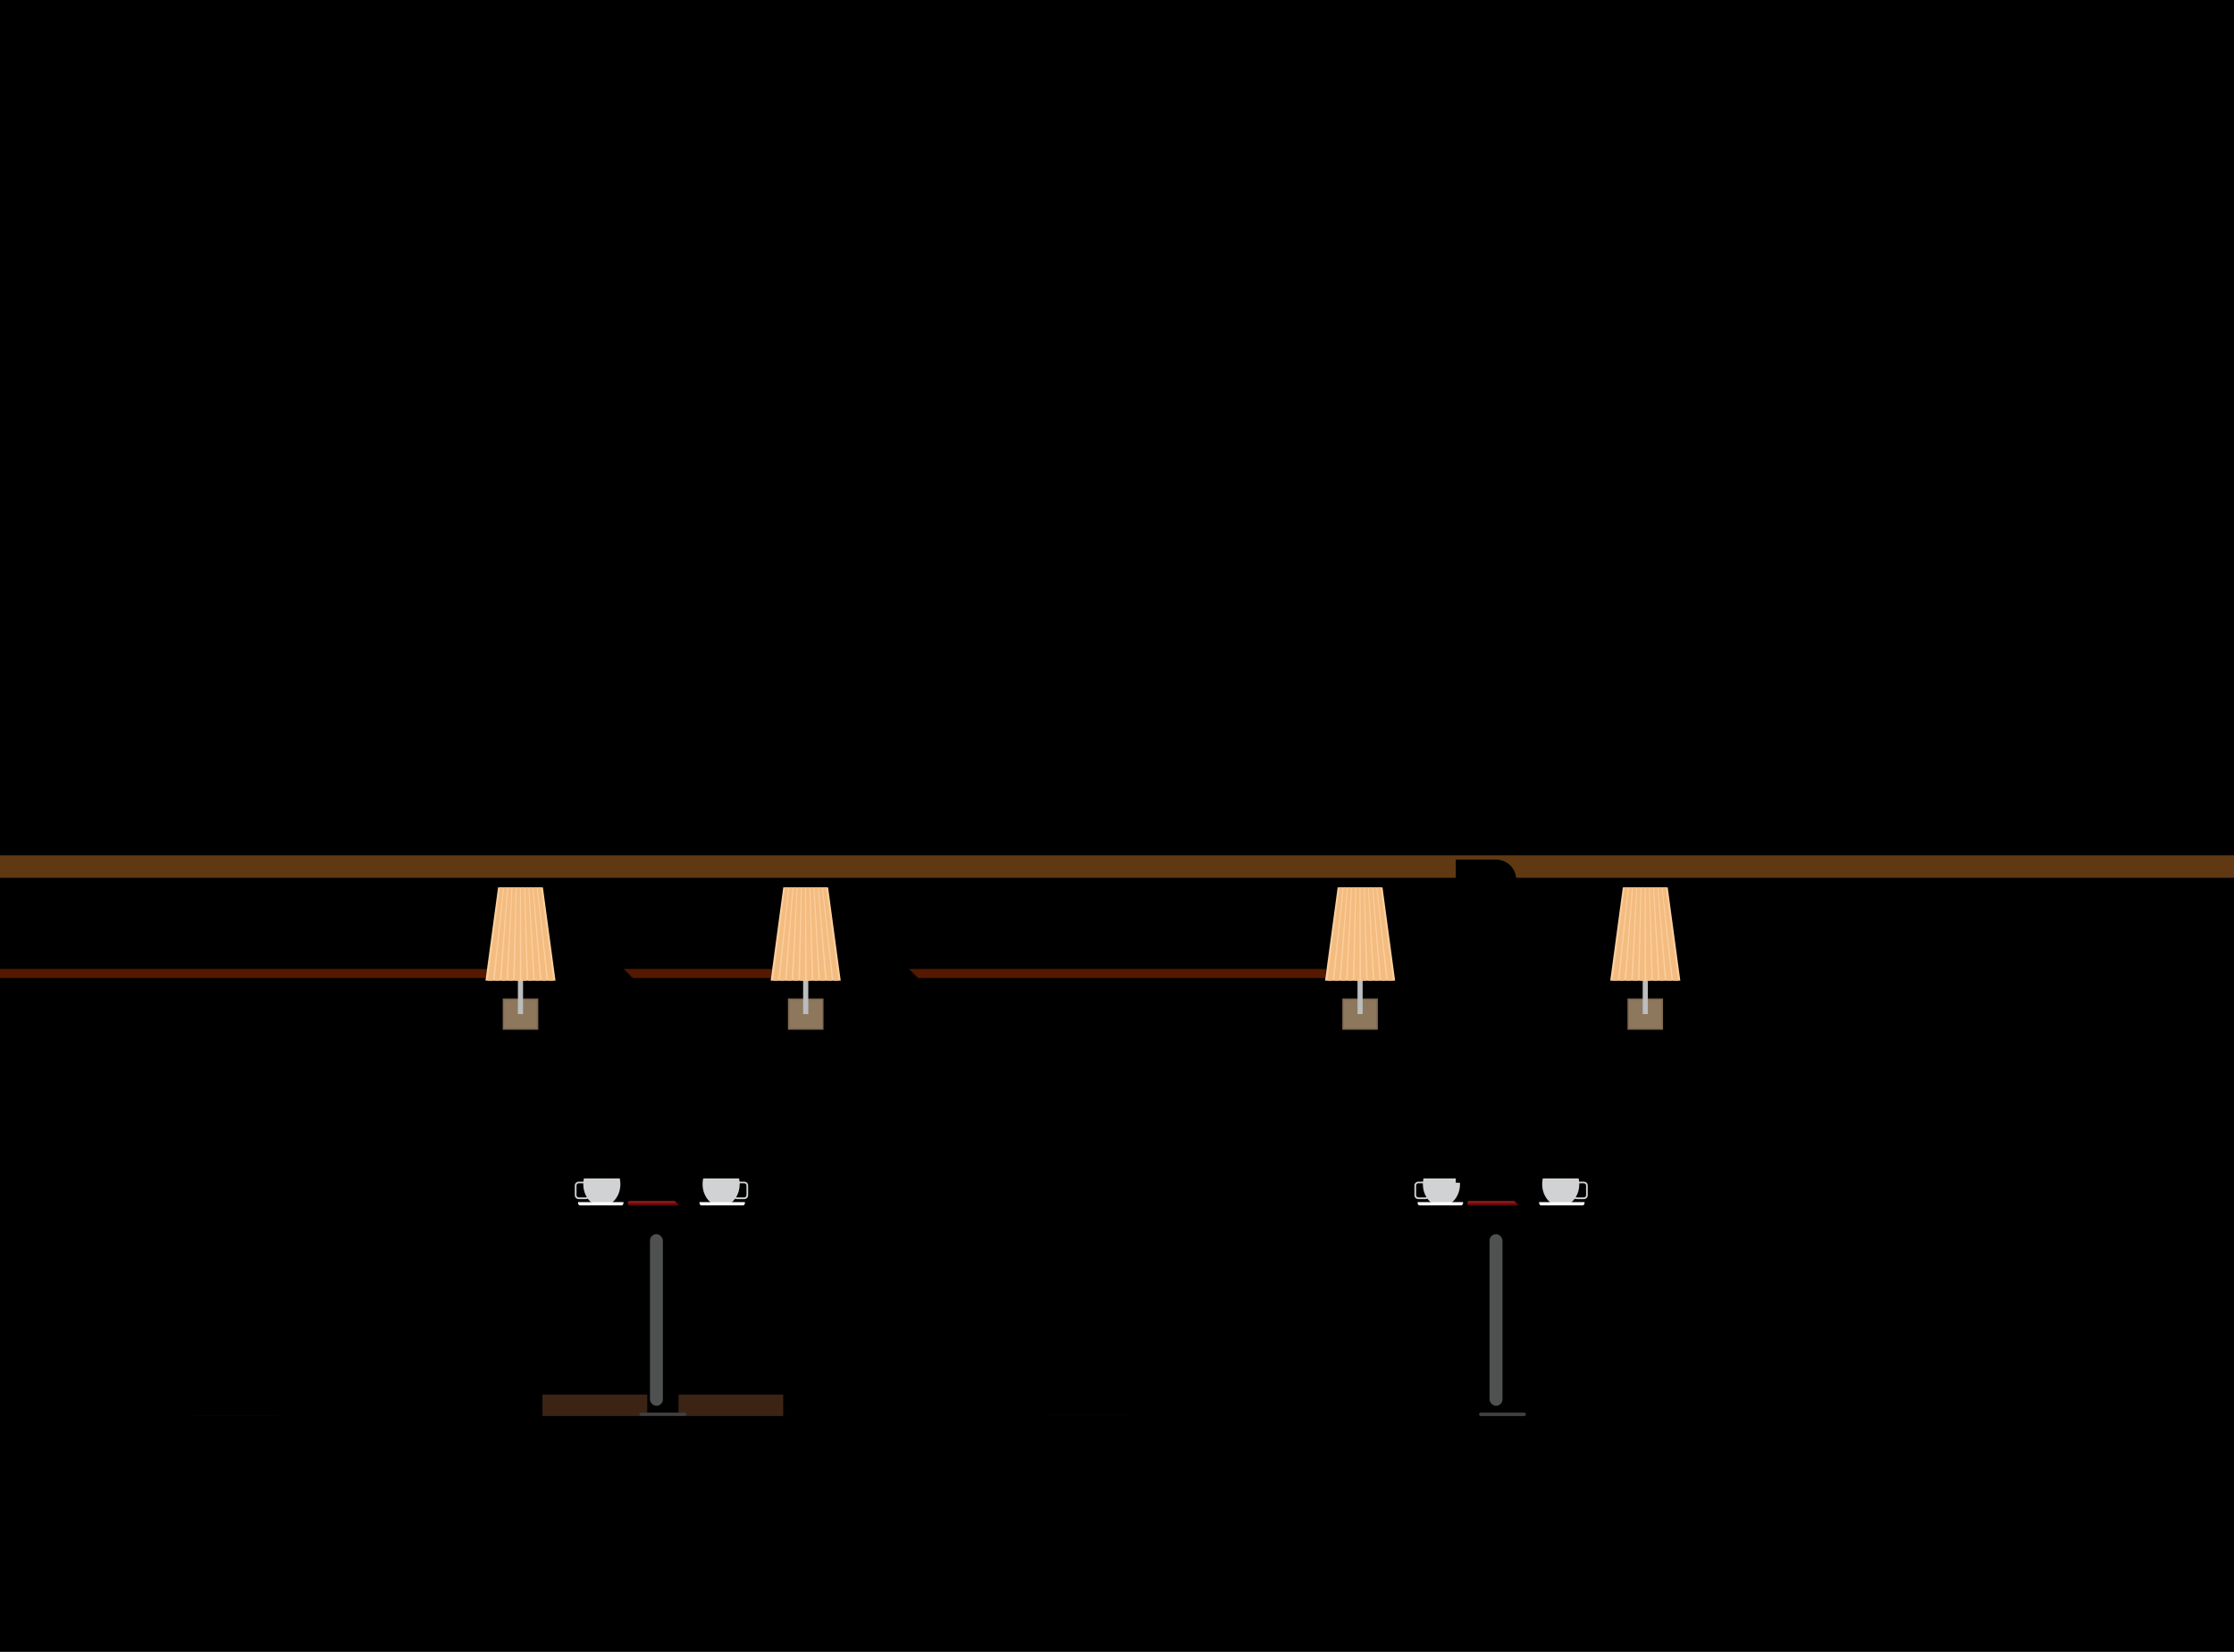 <?xml version="1.0" encoding="UTF-8"?>
<svg xmlns="http://www.w3.org/2000/svg" xmlns:xlink="http://www.w3.org/1999/xlink" viewBox="0 0 602.61 445.6">
  <defs>
    <style>
      .cls-1 {
        fill: url(#linear-gradient-4);
      }

      .cls-1, .cls-2, .cls-3, .cls-4, .cls-5, .cls-6, .cls-7, .cls-8, .cls-9, .cls-10, .cls-11, .cls-12, .cls-13, .cls-14, .cls-15, .cls-16, .cls-17, .cls-18, .cls-19, .cls-20, .cls-21, .cls-22, .cls-23, .cls-24, .cls-25, .cls-26, .cls-27, .cls-28, .cls-29, .cls-30, .cls-31, .cls-32, .cls-33, .cls-34, .cls-35, .cls-36, .cls-37, .cls-38, .cls-39, .cls-40, .cls-41, .cls-42, .cls-43, .cls-44, .cls-45, .cls-46, .cls-47, .cls-48, .cls-49, .cls-50, .cls-51 {
        fill-rule: evenodd;
      }

      .cls-2 {
        fill: url(#Earthtone_18-10);
      }

      .cls-3 {
        fill: url(#Earthtone_18-7);
      }

      .cls-4 {
        fill: url(#Earthtone_18);
      }

      .cls-5 {
        fill: url(#linear-gradient-12);
      }

      .cls-52 {
        fill: #404041;
      }

      .cls-53 {
        fill: url(#Earthtone_20-8);
      }

      .cls-6 {
        fill: #d0d2d3;
      }

      .cls-7 {
        fill: #f3bc80;
      }

      .cls-8 {
        fill: #fff;
      }

      .cls-54 {
        mix-blend-mode: multiply;
      }

      .cls-54, .cls-55 {
        fill: none;
      }

      .cls-9 {
        fill: url(#Earthtone_18-12);
      }

      .cls-10 {
        fill: url(#linear-gradient-38);
      }

      .cls-11 {
        fill: url(#linear-gradient-21);
      }

      .cls-56 {
        fill: #841618;
      }

      .cls-57 {
        fill: url(#linear-gradient-6);
      }

      .cls-58 {
        fill: url(#Earthtone_20-13);
      }

      .cls-59 {
        fill: #541900;
      }

      .cls-12 {
        fill: url(#linear-gradient-35);
      }

      .cls-60 {
        fill: url(#Earthtone_20-9);
      }

      .cls-13 {
        fill: url(#linear-gradient-36);
      }

      .cls-61 {
        fill: #8d785d;
      }

      .cls-14 {
        fill: url(#linear-gradient-2);
      }

      .cls-62 {
        fill: url(#Earthtone_20-5);
      }

      .cls-15 {
        fill: url(#linear-gradient-15);
      }

      .cls-16 {
        fill: url(#Earthtone_18-9);
      }

      .cls-17 {
        fill: url(#linear-gradient-9);
      }

      .cls-18 {
        fill: url(#Earthtone_18-4);
      }

      .cls-63 {
        fill: url(#Earthtone_20-11);
      }

      .cls-19 {
        fill: url(#linear-gradient-25);
      }

      .cls-64 {
        fill: url(#Earthtone_20-12);
      }

      .cls-20 {
        fill: url(#linear-gradient-34);
      }

      .cls-65 {
        fill: url(#Earthtone_20-10);
      }

      .cls-21 {
        fill: url(#linear-gradient-16);
      }

      .cls-66 {
        fill: #603913;
      }

      .cls-22 {
        fill: url(#linear-gradient-29);
      }

      .cls-23 {
        fill: url(#linear-gradient-39);
      }

      .cls-24 {
        fill: url(#linear-gradient-26);
      }

      .cls-25 {
        fill: url(#linear-gradient-14);
      }

      .cls-26 {
        fill: url(#linear-gradient-37);
      }

      .cls-27 {
        fill: url(#linear-gradient-5);
      }

      .cls-28 {
        fill: url(#Earthtone_18-11);
      }

      .cls-29 {
        fill: url(#linear-gradient-23);
      }

      .cls-30 {
        fill: url(#linear-gradient-28);
      }

      .cls-67 {
        fill: #806a50;
      }

      .cls-68 {
        fill: #3c2415;
      }

      .cls-69 {
        fill: #bbbdbf;
      }

      .cls-31 {
        fill: #fdcf9d;
      }

      .cls-70 {
        fill: url(#Earthtone_20-6);
      }

      .cls-55 {
        isolation: isolate;
      }

      .cls-71 {
        fill: url(#Earthtone_20-3);
      }

      .cls-32 {
        fill: url(#linear-gradient-10);
      }

      .cls-33 {
        fill: url(#linear-gradient-18);
      }

      .cls-72 {
        fill: url(#Earthtone_20-2);
      }

      .cls-34 {
        fill: url(#linear-gradient-32);
      }

      .cls-73 {
        fill: url(#Earthtone_17-2);
      }

      .cls-35 {
        fill: url(#linear-gradient-11);
      }

      .cls-36 {
        fill: url(#linear-gradient-30);
      }

      .cls-37 {
        fill: url(#Earthtone_18-8);
      }

      .cls-38 {
        fill: url(#linear-gradient-19);
      }

      .cls-39 {
        fill: url(#Earthtone_18-6);
      }

      .cls-40 {
        fill: url(#linear-gradient-20);
      }

      .cls-74 {
        fill: #d1d3d4;
        mix-blend-mode: soft-light;
        opacity: .38;
      }

      .cls-41 {
        fill: url(#linear-gradient-31);
      }

      .cls-75 {
        fill: url(#linear-gradient-24);
      }

      .cls-42 {
        fill: url(#Earthtone_18-3);
      }

      .cls-76 {
        fill: #670607;
      }

      .cls-43 {
        fill: url(#Earthtone_18-2);
      }

      .cls-77 {
        fill: url(#Earthtone_17);
      }

      .cls-78 {
        fill: url(#linear-gradient);
      }

      .cls-79 {
        fill: url(#linear-gradient-27);
      }

      .cls-44 {
        fill: url(#linear-gradient-22);
      }

      .cls-45 {
        fill: url(#linear-gradient-7);
      }

      .cls-46 {
        fill: url(#linear-gradient-8);
      }

      .cls-80 {
        fill: url(#Earthtone_20-4);
      }

      .cls-81 {
        fill: url(#Earthtone_20-7);
      }

      .cls-47 {
        fill: url(#linear-gradient-3);
      }

      .cls-48 {
        fill: url(#linear-gradient-33);
      }

      .cls-49 {
        fill: url(#linear-gradient-17);
      }

      .cls-82 {
        fill: url(#Earthtone_20);
      }

      .cls-50 {
        fill: url(#Earthtone_18-5);
      }

      .cls-83 {
        fill: url(#linear-gradient-13);
      }

      .cls-51 {
        fill: url(#Earthtone_18-13);
      }
    </style>
    <linearGradient id="linear-gradient" x1="301.3" y1="90.51" x2="301.3" y2="-355.09" gradientUnits="userSpaceOnUse">
      <stop offset="0" stopColor="#eec6b6"/>
      <stop offset=".5" stopColor="#e4b988"/>
      <stop offset="1" stopColor="#e5ba8b"/>
    </linearGradient>
    <linearGradient id="Earthtone_20" data-name="Earthtone 20" x1="301.3" y1="114.98" x2="301.3" y2="472.6" gradientUnits="userSpaceOnUse">
      <stop offset="0" stopColor="#9a6046"/>
      <stop offset=".5" stopColor="#6e2405"/>
      <stop offset="1" stopColor="#4e0000"/>
    </linearGradient>
    <linearGradient id="linear-gradient-2" x1="349.72" y1="211.18" x2="349.72" y2="303.86" gradientUnits="userSpaceOnUse">
      <stop offset="0" stopColor="#9a6046"/>
      <stop offset=".5" stopColor="#933a24"/>
      <stop offset="1" stopColor="#511818"/>
    </linearGradient>
    <linearGradient id="linear-gradient-3" x1="8.14" x2="8.14" xlink:href="#linear-gradient-2"/>
    <linearGradient id="linear-gradient-4" x1="139.29" y1="211.18" x2="139.29" y2="303.86" xlink:href="#linear-gradient-2"/>
    <linearGradient id="linear-gradient-5" x1="218.83" y1="211.18" x2="218.83" y2="303.86" xlink:href="#linear-gradient-2"/>
    <linearGradient id="linear-gradient-6" x1="168.64" y1="355.26" x2="189.69" y2="355.26" gradientUnits="userSpaceOnUse">
      <stop offset="0" stopColor="#231f20"/>
      <stop offset=".5" stopColor="#747477"/>
      <stop offset="1" stopColor="#231f20"/>
    </linearGradient>
    <linearGradient id="Earthtone_17" data-name="Earthtone 17" x1="178.81" y1="340.64" x2="178.81" y2="274.55" gradientUnits="userSpaceOnUse">
      <stop offset="0" stopColor="#b18b75"/>
      <stop offset=".5" stopColor="#94644a"/>
      <stop offset="1" stopColor="#87503a"/>
    </linearGradient>
    <linearGradient id="Earthtone_18" data-name="Earthtone 18" x1="97.24" y1="319.66" x2="82.85" y2="319.66" gradientUnits="userSpaceOnUse">
      <stop offset="0" stopColor="#d0937a"/>
      <stop offset=".5" stopColor="#b25538"/>
      <stop offset="1" stopColor="#a2311a"/>
    </linearGradient>
    <linearGradient id="Earthtone_18-2" data-name="Earthtone 18" x1="118.71" y1="357.5" x2="118.71" y2="322.1" xlink:href="#Earthtone_18"/>
    <linearGradient id="linear-gradient-7" x1="110.11" y1="309.07" x2="110.11" y2="423.8" gradientUnits="userSpaceOnUse">
      <stop offset="0" stopColor="#ac7a6c"/>
      <stop offset=".51" stopColor="#945748"/>
      <stop offset="1" stopColor="#562d22"/>
    </linearGradient>
    <linearGradient id="linear-gradient-8" x1="82.88" y1="263.36" x2="82.88" y2="315.92" xlink:href="#linear-gradient-2"/>
    <linearGradient id="linear-gradient-9" x1="372.92" y1="214.1" x2="372.92" y2="306.79" xlink:href="#linear-gradient-2"/>
    <linearGradient id="linear-gradient-10" x1="452.47" y1="214.1" x2="452.47" y2="306.79" xlink:href="#linear-gradient-2"/>
    <linearGradient id="Earthtone_18-3" data-name="Earthtone 18" x1="260.38" y1="319.66" x2="274.77" y2="319.66" xlink:href="#Earthtone_18"/>
    <linearGradient id="Earthtone_18-4" data-name="Earthtone 18" x1="238.92" y1="352.25" x2="238.92" y2="332.68" xlink:href="#Earthtone_18"/>
    <linearGradient id="linear-gradient-11" x1="247.51" y1="304.38" x2="247.51" y2="419.1" xlink:href="#linear-gradient-7"/>
    <linearGradient id="linear-gradient-12" x1="274.74" y1="260.24" x2="274.74" y2="306.71" xlink:href="#linear-gradient-2"/>
    <linearGradient id="linear-gradient-13" x1="63.9" y1="263.36" x2="63.9" y2="315.92" xlink:href="#linear-gradient-2"/>
    <linearGradient id="Earthtone_18-5" data-name="Earthtone 18" x1="30.47" y1="319.66" x2="44.86" y2="319.66" xlink:href="#Earthtone_18"/>
    <linearGradient id="linear-gradient-14" x1="17.59" y1="358.62" x2="17.59" y2="323.45" gradientUnits="userSpaceOnUse">
      <stop offset="0" stopColor="#d0937a"/>
      <stop offset=".5" stopColor="#b25538"/>
      <stop offset=".8" stopColor="#a83f26"/>
      <stop offset="1" stopColor="#a2311a"/>
    </linearGradient>
    <linearGradient id="linear-gradient-15" x1="26.41" y1="306.39" x2="26.41" y2="421.12" xlink:href="#linear-gradient-7"/>
    <linearGradient id="linear-gradient-16" x1="44.83" y1="263.36" x2="44.83" y2="315.92" xlink:href="#linear-gradient-2"/>
    <linearGradient id="linear-gradient-17" x1="73.17" y1="256.77" x2="73.17" y2="417.14" xlink:href="#linear-gradient-2"/>
    <linearGradient id="Earthtone_18-6" data-name="Earthtone 18" x1="327.25" x2="312.85" xlink:href="#Earthtone_18"/>
    <linearGradient id="Earthtone_18-7" data-name="Earthtone 18" x1="340.08" y1="354.59" x2="340.08" y2="319.52" xlink:href="#Earthtone_18"/>
    <linearGradient id="Earthtone_18-8" data-name="Earthtone 18" x1="327.21" y1="319.42" x2="312.82" y2="319.42" xlink:href="#Earthtone_18"/>
    <linearGradient id="Earthtone_18-9" data-name="Earthtone 18" x1="348.69" y1="357.27" x2="348.69" y2="321.87" xlink:href="#Earthtone_18"/>
    <linearGradient id="linear-gradient-18" x1="340.08" y1="308.84" x2="340.08" y2="423.56" xlink:href="#linear-gradient-7"/>
    <linearGradient id="linear-gradient-19" x1="312.85" y1="263.13" x2="312.85" y2="315.68" xlink:href="#linear-gradient-2"/>
    <linearGradient id="linear-gradient-20" x1="312.89" y1="260.24" x2="312.89" y2="306.71" xlink:href="#linear-gradient-2"/>
    <linearGradient id="linear-gradient-21" x1="331.26" y1="307.06" x2="331.26" y2="421.79" xlink:href="#linear-gradient-7"/>
    <linearGradient id="linear-gradient-22" x1="284.45" y1="256.77" x2="284.45" y2="417.14" xlink:href="#linear-gradient-2"/>
    <linearGradient id="linear-gradient-23" x1="293.7" y1="260.24" x2="293.7" y2="306.71" xlink:href="#linear-gradient-2"/>
    <linearGradient id="linear-gradient-24" x1="301.3" y1="436.66" x2="301.3" y2="373.08" gradientUnits="userSpaceOnUse">
      <stop offset="0" stopColor="#ac7a6c"/>
      <stop offset=".78" stopColor="#b46a5a"/>
      <stop offset="1" stopColor="#562d22"/>
    </linearGradient>
    <linearGradient id="Earthtone_20-2" data-name="Earthtone 20" x1="37.26" y1="232.63" x2="37.26" y2="266.96" xlink:href="#Earthtone_20"/>
    <linearGradient id="Earthtone_20-3" data-name="Earthtone 20" x1="93.88" y1="232.63" x2="93.88" y2="266.96" xlink:href="#Earthtone_20"/>
    <linearGradient id="Earthtone_20-4" data-name="Earthtone 20" x1="150.5" y1="232.63" x2="150.5" y2="266.96" xlink:href="#Earthtone_20"/>
    <linearGradient id="Earthtone_20-5" data-name="Earthtone 20" x1="207.12" y1="232.63" x2="207.12" y2="266.96" xlink:href="#Earthtone_20"/>
    <linearGradient id="Earthtone_20-6" data-name="Earthtone 20" x1="263.74" y1="232.63" x2="263.74" y2="266.96" xlink:href="#Earthtone_20"/>
    <linearGradient id="Earthtone_20-7" data-name="Earthtone 20" x1="320.36" y1="232.63" x2="320.36" y2="266.96" xlink:href="#Earthtone_20"/>
    <linearGradient id="linear-gradient-25" x1="193.55" y1="311.13" x2="94.91" y2="212.49" gradientUnits="userSpaceOnUse">
      <stop offset="0" stopColor="#fff"/>
      <stop offset="1" stopColor="#000"/>
    </linearGradient>
    <linearGradient id="linear-gradient-26" x1="248.11" y1="288.76" x2="149.46" y2="190.11" xlink:href="#linear-gradient-25"/>
    <linearGradient id="linear-gradient-27" x1="395.11" x2="416.17" xlink:href="#linear-gradient-6"/>
    <linearGradient id="Earthtone_17-2" data-name="Earthtone 17" x1="405.28" x2="405.28" xlink:href="#Earthtone_17"/>
    <linearGradient id="Earthtone_18-10" data-name="Earthtone 18" x1="486.85" y1="319.66" x2="501.25" y2="319.66" xlink:href="#Earthtone_18"/>
    <linearGradient id="linear-gradient-28" x1="207.2" y1="214.1" x2="207.2" y2="306.79" gradientTransform="translate(801.67) rotate(-180) scale(1 -1)" xlink:href="#linear-gradient-2"/>
    <linearGradient id="Earthtone_18-11" data-name="Earthtone 18" x1="554.52" y1="319.7" x2="540.13" y2="319.7" xlink:href="#Earthtone_18"/>
    <linearGradient id="Earthtone_18-12" data-name="Earthtone 18" x1="575.99" y1="357.55" x2="575.99" y2="322.15" xlink:href="#Earthtone_18"/>
    <linearGradient id="linear-gradient-29" x1="567.39" y1="309.12" x2="567.39" y2="423.85" xlink:href="#linear-gradient-7"/>
    <linearGradient id="linear-gradient-30" x1="540.19" y1="260.53" x2="540.19" y2="306.99" xlink:href="#linear-gradient-2"/>
    <linearGradient id="linear-gradient-31" x1="558.57" y1="307.34" x2="558.57" y2="422.07" xlink:href="#linear-gradient-7"/>
    <linearGradient id="Earthtone_18-13" data-name="Earthtone 18" x1="465.39" y1="352.25" x2="465.39" y2="332.68" xlink:href="#Earthtone_18"/>
    <linearGradient id="linear-gradient-32" x1="473.98" y1="304.38" x2="473.98" y2="419.1" xlink:href="#linear-gradient-7"/>
    <linearGradient id="linear-gradient-33" x1="501.21" y1="260.24" x2="501.21" y2="306.71" xlink:href="#linear-gradient-2"/>
    <linearGradient id="linear-gradient-34" x1="510.93" y1="256.77" x2="510.93" y2="417.14" xlink:href="#linear-gradient-2"/>
    <linearGradient id="Earthtone_20-8" data-name="Earthtone 20" x1="263.74" y1="232.63" x2="263.74" y2="266.96" xlink:href="#Earthtone_20"/>
    <linearGradient id="Earthtone_20-9" data-name="Earthtone 20" x1="320.36" y1="232.63" x2="320.36" y2="266.96" xlink:href="#Earthtone_20"/>
    <linearGradient id="Earthtone_20-10" data-name="Earthtone 20" x1="376.97" y1="232.63" x2="376.97" y2="266.96" xlink:href="#Earthtone_20"/>
    <linearGradient id="Earthtone_20-11" data-name="Earthtone 20" x1="433.59" y1="232.63" x2="433.59" y2="266.96" xlink:href="#Earthtone_20"/>
    <linearGradient id="Earthtone_20-12" data-name="Earthtone 20" x1="490.21" y1="232.63" x2="490.21" y2="266.96" xlink:href="#Earthtone_20"/>
    <linearGradient id="Earthtone_20-13" data-name="Earthtone 20" x1="546.83" y1="232.63" x2="546.83" y2="266.96" xlink:href="#Earthtone_20"/>
    <linearGradient id="linear-gradient-35" x1="420.03" x2="321.38" xlink:href="#linear-gradient-25"/>
    <linearGradient id="linear-gradient-36" x1="474.58" y1="288.76" x2="375.94" y2="190.11" xlink:href="#linear-gradient-25"/>
    <linearGradient id="linear-gradient-37" x1="303.16" y1="256.67" x2="303.16" y2="417.03" xlink:href="#linear-gradient-2"/>
    <linearGradient id="linear-gradient-38" x1="529.44" y1="256.77" x2="529.44" y2="417.14" xlink:href="#linear-gradient-2"/>
    <linearGradient id="linear-gradient-39" x1="400.83" y1="161.48" x2="400.83" y2="254.16" xlink:href="#linear-gradient-2"/>
  </defs>
  <g class="cls-55">
    <g id="Layer_2" data-name="Layer 2">
      <g id="OBJECTS">
        <rect class="cls-78" width="602.61" height="445.6"/>
        <rect class="cls-82" y="236.82" width="602.61" height="145.2"/>
        <path class="cls-14" d="m357.62,281.62s-.05,0-.08,0h-10.27c-3.01,0-5.44,2.37-5.44,5.29v76.6c0,2.92,2.44,5.29,5.44,5.29h10.27s.05,0,.08,0v-87.17Z"/>
        <path class="cls-47" d="m10.84,281.61H.57c-.19,0-.39.01-.57.03v87.12c.19.02.38.03.57.03h10.27c3.01,0,5.44-2.37,5.44-5.29v-76.6c0-2.92-2.44-5.29-5.44-5.29Z"/>
        <rect class="cls-68" y="376.24" width="357.62" height="6.07"/>
        <path class="cls-1" d="m112.93,368.79h52.71c3.01,0,5.44-2.37,5.44-5.29v-76.6c0-2.92-2.44-5.29-5.44-5.29h-52.71c-3.01,0-5.44,2.37-5.44,5.29v76.6c0,2.92,2.44,5.29,5.44,5.29Z"/>
        <path class="cls-27" d="m192.47,368.79h52.71c3.01,0,5.44-2.37,5.44-5.29v-76.6c0-2.92-2.44-5.29-5.44-5.29h-52.71c-3.01,0-5.44,2.37-5.44,5.29v76.6c0,2.92,2.44,5.29,5.44,5.29Z"/>
        <rect class="cls-57" x="174.6" y="328.49" width="8.43" height="53.53"/>
        <g>
          <path class="cls-76" d="m197.86,325.39h-27.81c-.39,0-.71-.32-.71-.71h0c0-.39.32-.71.71-.71h27.81c.39,0,.71.32.71.71h0c0,.39-.32.71-.71.71Z"/>
          <path class="cls-56" d="m198.12,323.97h-28.32c-.25,0-.45.32-.45.71h29.23c0-.39-.2-.71-.45-.71Z"/>
        </g>
        <rect class="cls-77" x="145.76" y="325.2" width="66.1" height="5.84" rx=".7" ry=".7"/>
        <rect class="cls-52" x="172.49" y="381.1" width="12.64" height=".93" rx=".46" ry=".46"/>
        <path class="cls-4" d="m85.65,294.43l5.4-.34c1.65-.1,3.09,1.16,3.2,2.81l2.99,44.79c.11,1.65-1.15,3.08-2.8,3.18l-5.4.34c-1.65.1-3.09-1.16-3.2-2.81l-2.99-44.79c-.11-1.65,1.15-3.08,2.8-3.18Z"/>
        <path class="cls-43" d="m94.74,343.3h47.95c1.21,0,2.2,1,2.2,2.22v5.2c0,1.22-.99,2.22-2.2,2.22h-47.95c-1.21,0-2.2-1-2.2-2.22v-5.2c0-1.22.99-2.22,2.2-2.22Z"/>
        <polygon class="cls-45" points="93.04 350.47 90.11 291.81 74.89 291.81 74.89 382.02 92.62 382.02 94.61 382.02 145.32 382.02 145.32 350.47 93.04 350.47"/>
        <path class="cls-46" d="m74.89,287.64h15.13c.47,0,.85.38.85.85v2.99c0,.47-.38.85-.85.85h-15.13v-4.69Z"/>
        <path class="cls-17" d="m346.57,371.72h52.71c3.01,0,5.44-2.37,5.44-5.29v-76.6c0-2.92-2.44-5.29-5.44-5.29h-52.71c-3.01,0-5.44,2.37-5.44,5.29v76.6c0,2.92,2.44,5.29,5.44,5.29Z"/>
        <path class="cls-32" d="m426.11,371.72h52.71c3.01,0,5.44-2.37,5.44-5.29v-76.6c0-2.92-2.44-5.29-5.44-5.29h-52.71c-3.01,0-5.44,2.37-5.44,5.29v76.6c0,2.92,2.44,5.29,5.44,5.29Z"/>
        <path class="cls-42" d="m271.97,294.43l-5.4-.34c-1.65-.1-3.09,1.16-3.2,2.81l-2.99,44.79c-.11,1.65,1.15,3.08,2.8,3.18l5.4.34c1.65.1,3.09-1.16,3.2-2.81l2.99-44.79c.11-1.65-1.15-3.08-2.8-3.18Z"/>
        <path class="cls-18" d="m262.88,343.3h-47.93c-1.21,0-2.2,1-2.2,2.22v5.2c0,1.22.99,2.22,2.2,2.22h47.93c1.21,0,2.2-1,2.2-2.22v-5.2c0-1.22-.99-2.22-2.2-2.22Z"/>
        <polygon class="cls-35" points="267.51 291.81 264.58 350.47 212.29 350.47 212.29 382.02 263 382.02 265 382.02 282.73 382.02 282.73 291.81 267.51 291.81"/>
        <path class="cls-5" d="m282.73,287.64h-15.13c-.47,0-.85.38-.85.85v2.99c0,.47.38.85.85.85h15.13v-4.69Z"/>
        <path class="cls-83" d="m52.03,267.67h23.75c.26,0,.48.21.48.48v1c0,.26-.21.48-.48.48h-23.75c-.26,0-.48-.21-.48-.48v-1c0-.26.21-.48.48-.48Z"/>
        <path class="cls-50" d="m42.06,294.43l-5.4-.34c-1.65-.1-3.09,1.16-3.2,2.81l-2.99,44.79c-.11,1.65,1.15,3.08,2.8,3.18l5.4.34c1.65.1,3.09-1.16,3.2-2.81l2.99-44.79c.11-1.65-1.15-3.08-2.8-3.18Z"/>
        <path class="cls-25" d="m32.95,343.3H0v9.64h32.95c1.22,0,2.22-1,2.22-2.22v-5.2c0-1.22-1-2.22-2.22-2.22Z"/>
        <polygon class="cls-15" points="37.6 291.81 34.67 350.47 0 350.47 0 382.02 33.09 382.02 35.09 382.02 52.82 382.02 52.82 291.81 37.6 291.81"/>
        <path class="cls-21" d="m52.82,287.64h-15.13c-.47,0-.85.38-.85.85v2.99c0,.47.38.85.85.85h15.13v-4.69Z"/>
        <polygon class="cls-49" points="75.47 367.99 75.47 269.38 52.33 269.38 52.33 367.99 0 367.99 0 382.02 52.33 382.02 52.82 382.02 74.89 382.02 75.47 382.02 146.33 382.02 146.33 367.99 75.47 367.99"/>
        <path class="cls-39" d="m315.66,294.43l5.4-.34c1.65-.1,3.09,1.16,3.2,2.81l2.99,44.79c.11,1.65-1.15,3.08-2.8,3.18l-5.4.34c-1.65.1-3.09-1.16-3.2-2.81l-2.99-44.79c-.11-1.65,1.15-3.08,2.8-3.18Z"/>
        <path class="cls-3" d="m324.76,343.3h32.86v9.64h-32.86c-1.22,0-2.22-1-2.22-2.22v-5.2c0-1.22,1-2.22,2.22-2.22Z"/>
        <path class="cls-37" d="m315.62,294.2l5.4-.34c1.65-.1,3.09,1.16,3.2,2.81l2.99,44.79c.11,1.65-1.15,3.08-2.8,3.18l-5.4.34c-1.65.1-3.09-1.16-3.2-2.81l-2.99-44.79c-.11-1.65,1.15-3.08,2.8-3.18Z"/>
        <path class="cls-16" d="m324.71,343.06h47.95c1.21,0,2.2,1,2.2,2.22v5.2c0,1.22-.99,2.22-2.2,2.22h-47.95c-1.21,0-2.2-1-2.2-2.22v-5.2c0-1.22.99-2.22,2.2-2.22Z"/>
        <polygon class="cls-33" points="323.01 350.23 320.08 291.58 304.86 291.58 304.86 381.79 322.6 381.79 324.59 381.79 375.3 381.79 375.3 350.23 323.01 350.23"/>
        <path class="cls-38" d="m304.86,287.41h15.13c.47,0,.85.38.85.85v2.99c0,.47-.38.85-.85.85h-15.13v-4.69Z"/>
        <path class="cls-40" d="m304.9,287.64h15.13c.47,0,.85.38.85.85v2.99c0,.47-.38.85-.85.85h-15.13v-4.69Z"/>
        <polygon class="cls-11" points="323.05 350.47 320.12 291.81 304.9 291.81 304.9 382.02 322.63 382.02 324.62 382.02 357.62 382.02 357.62 350.47 323.05 350.47"/>
        <path class="cls-44" d="m305.38,367.99v-98.37h.3c.26,0,.48-.22.48-.48v-1c0-.26-.22-.48-.48-.48h-23.75c-.26,0-.48.22-.48.48v1c0,.26.22.48.48.48h.3v98.37h-70.96v14.03h146.33v-14.03h-52.23Z"/>
        <path class="cls-29" d="m281.72,267.67h23.96c.27,0,.48.22.48.48v1c0,.26-.22.48-.48.48h-23.96c-.27,0-.48-.22-.48-.48v-1c0-.26.22-.48.48-.48Z"/>
        <rect class="cls-75" y="382.02" width="602.61" height="63.57"/>
        <rect class="cls-66" y="230.75" width="602.61" height="6.07"/>
        <g>
          <rect class="cls-72" x="16.7" y="244.57" width="41.12" height="13.14" rx="1.6" ry="1.6"/>
          <rect class="cls-71" x="73.32" y="244.57" width="41.12" height="13.14" rx="1.6" ry="1.6"/>
          <rect class="cls-80" x="129.94" y="244.57" width="41.12" height="13.14" rx="1.6" ry="1.6"/>
          <rect class="cls-62" x="186.56" y="244.57" width="41.12" height="13.14" rx="1.6" ry="1.6"/>
          <rect class="cls-70" x="243.18" y="244.57" width="41.12" height="13.14" rx="1.6" ry="1.6"/>
          <rect class="cls-81" x="299.8" y="244.57" width="41.12" height="13.14" rx="1.6" ry="1.6"/>
        </g>
        <rect class="cls-59" y="261.42" width="357.62" height="2.44"/>
        <g class="cls-54">
          <polygon class="cls-19" points="257.82 351.16 257.76 350.72 257.37 350.72 257.31 350.27 256.93 350.27 256.87 349.82 256.48 349.82 256.42 349.38 256.03 349.38 255.97 348.93 255.59 348.93 255.53 348.48 255.14 348.48 255.08 348.03 254.69 348.03 254.63 347.59 254.24 347.59 254.18 347.14 253.8 347.14 253.74 346.69 253.35 346.69 253.29 346.25 252.9 346.25 252.84 345.8 252.46 345.8 252.4 345.35 252.01 345.35 251.95 344.9 251.56 344.9 251.5 344.46 251.12 344.46 251.06 344.01 250.67 344.01 250.61 343.56 250.22 343.56 250.16 343.12 249.77 343.12 249.71 342.67 249.33 342.67 249.27 342.22 248.88 342.22 248.82 341.78 248.43 341.78 248.37 341.33 247.99 341.33 247.93 340.88 247.54 340.88 247.48 340.43 247.09 340.43 247.03 339.99 246.65 339.99 246.58 339.54 246.2 339.54 246.14 339.09 245.75 339.09 245.69 338.65 245.3 338.65 245.24 338.2 244.86 338.2 244.8 337.75 244.41 337.75 244.35 337.31 243.96 337.31 243.9 336.86 243.52 336.86 243.46 336.41 243.07 336.41 243.01 335.96 242.62 335.96 242.56 335.52 242.18 335.52 242.11 335.07 241.73 335.07 241.67 334.62 241.28 334.62 241.22 334.18 240.83 334.18 240.77 333.73 240.39 333.73 240.33 333.28 239.94 333.28 239.88 332.84 239.49 332.84 239.43 332.39 239.05 332.39 238.99 331.94 238.6 331.94 238.54 331.49 238.15 331.49 238.09 331.05 237.7 331.05 237.64 330.6 237.26 330.6 237.2 330.15 236.81 330.15 236.75 329.71 236.36 329.71 236.3 329.26 235.92 329.26 235.86 328.81 235.47 328.81 235.41 328.36 235.02 328.36 234.96 327.92 234.58 327.92 234.52 327.47 234.13 327.47 234.07 327.02 233.68 327.02 233.62 326.58 233.23 326.58 233.17 326.13 232.79 326.13 232.73 325.68 232.34 325.68 232.28 325.24 231.89 325.24 231.83 324.79 231.45 324.79 231.39 324.34 231 324.34 230.94 323.89 230.55 323.89 230.49 323.45 230.11 323.45 230.05 323 229.66 323 229.6 322.55 229.21 322.55 229.15 322.11 228.76 322.11 228.7 321.66 228.32 321.66 228.26 321.21 227.87 321.21 227.81 320.77 227.42 320.77 227.36 320.32 226.98 320.32 226.92 319.87 226.53 319.87 226.47 319.42 226.08 319.42 226.02 318.98 225.64 318.98 225.57 318.53 225.19 318.53 225.13 318.08 224.74 318.08 224.68 317.64 224.29 317.64 224.23 317.19 223.85 317.19 223.79 316.74 223.4 316.74 223.34 316.3 222.95 316.3 222.89 315.85 222.51 315.85 222.45 315.4 222.06 315.4 222 314.95 221.61 314.95 221.55 314.51 221.17 314.51 221.1 314.06 220.72 314.06 220.66 313.61 220.27 313.61 220.21 313.17 219.82 313.17 219.76 312.72 219.38 312.72 219.32 312.27 218.93 312.27 218.87 311.83 218.48 311.83 218.42 311.38 218.04 311.38 217.98 310.93 217.59 310.93 217.53 310.48 217.14 310.48 217.08 310.04 216.69 310.04 216.63 309.59 216.25 309.59 216.19 309.14 215.8 309.14 215.74 308.7 215.35 308.7 215.29 308.25 214.91 308.25 214.85 307.8 214.46 307.8 214.4 307.35 214.01 307.35 213.95 306.91 213.57 306.91 213.51 306.46 213.12 306.46 213.06 306.01 212.67 306.01 212.61 305.57 212.22 305.57 212.16 305.12 211.78 305.12 211.72 304.67 211.33 304.67 211.27 304.23 210.88 304.23 210.82 303.78 210.44 303.78 210.38 303.33 209.99 303.33 209.93 302.88 209.54 302.88 209.48 302.44 209.1 302.44 209.04 301.99 208.65 301.99 208.59 301.54 208.2 301.54 208.14 301.1 207.75 301.1 207.69 300.65 207.31 300.65 207.25 300.2 206.86 300.2 206.8 299.76 206.41 299.76 206.35 299.31 205.97 299.31 205.91 298.86 205.52 298.86 205.46 298.41 205.07 298.41 205.01 297.97 204.63 297.97 204.56 297.52 204.18 297.52 204.12 297.07 203.73 297.07 203.67 296.63 203.28 296.63 203.22 296.18 202.84 296.18 202.78 295.73 202.39 295.73 202.33 295.29 201.94 295.29 201.88 294.84 201.5 294.84 201.44 294.39 201.05 294.39 200.99 293.94 200.6 293.94 200.54 293.5 200.16 293.5 200.09 293.05 199.71 293.05 199.65 292.6 199.26 292.6 199.2 292.16 198.81 292.16 198.75 291.71 198.37 291.71 198.31 291.26 197.92 291.26 197.86 290.82 197.47 290.82 197.41 290.37 197.03 290.37 196.97 289.92 196.58 289.92 196.52 289.47 196.13 289.47 196.07 289.03 195.68 289.03 195.62 288.58 195.24 288.58 195.18 288.13 194.79 288.13 194.73 287.69 194.34 287.69 194.28 287.24 193.9 287.24 193.84 286.79 193.45 286.79 193.39 286.34 193 286.34 192.94 285.9 192.56 285.9 192.5 285.45 192.11 285.45 192.05 285 191.66 285 191.6 284.56 191.21 284.56 191.15 284.11 190.77 284.11 190.71 283.66 190.32 283.66 190.26 283.22 189.87 283.22 189.81 282.77 189.43 282.77 189.37 282.32 188.98 282.32 188.92 281.87 188.53 281.87 188.47 281.43 188.09 281.43 188.03 280.98 187.64 280.98 187.58 280.53 187.19 280.53 187.13 280.09 186.74 280.09 186.68 279.64 186.3 279.64 186.24 279.19 185.85 279.19 185.79 278.75 185.4 278.75 185.34 278.3 184.96 278.3 184.9 277.85 184.51 277.85 184.45 277.4 184.06 277.4 184 276.96 183.62 276.96 183.55 276.51 183.17 276.51 183.11 276.06 182.72 276.06 182.66 275.62 182.27 275.62 182.21 275.17 181.83 275.17 181.77 274.72 181.38 274.72 181.32 274.28 180.93 274.28 180.87 273.83 180.49 273.83 180.43 273.38 180.04 273.38 179.98 272.93 179.59 272.93 179.53 272.49 179.15 272.49 179.08 272.04 178.7 272.04 178.64 271.59 178.25 271.59 178.19 271.15 177.8 271.15 177.74 270.7 177.36 270.7 177.3 270.25 176.91 270.25 176.85 269.81 176.46 269.81 176.4 269.36 176.02 269.36 175.96 268.91 175.57 268.91 175.51 268.46 175.12 268.46 175.06 268.02 174.67 268.02 174.61 267.57 174.23 267.57 174.17 267.12 173.78 267.12 173.72 266.68 173.33 266.68 173.27 266.23 172.89 266.23 172.83 265.78 172.44 265.78 172.38 265.33 171.99 265.33 171.93 264.89 171.55 264.89 171.49 264.44 171.1 264.44 171.04 263.99 170.65 263.99 170.59 263.55 170.2 263.55 170.14 263.1 169.76 263.1 169.7 262.65 169.31 262.65 169.25 262.21 168.86 262.21 168.8 261.76 168.42 261.76 168.36 261.31 167.97 261.31 167.91 260.86 167.52 260.86 167.46 260.42 167.08 260.42 167.02 259.97 166.63 259.97 166.57 259.52 166.18 259.52 166.12 259.08 165.73 259.08 165.67 258.63 165.29 258.63 165.23 258.18 164.84 258.18 164.78 257.74 164.39 257.74 164.33 257.29 163.95 257.29 163.89 256.84 163.5 256.84 163.44 256.39 163.05 256.39 162.99 255.95 162.61 255.95 162.54 255.5 162.16 255.5 162.1 255.05 161.71 255.05 161.65 254.61 161.26 254.61 161.2 254.16 160.82 254.16 160.76 253.71 160.37 253.71 160.31 253.27 159.92 253.27 159.86 252.82 159.48 252.82 159.42 252.37 159.03 252.37 158.97 251.92 158.58 251.92 158.52 251.48 158.14 251.48 158.07 251.03 157.69 251.03 157.63 250.58 157.24 250.58 157.18 250.14 156.79 250.14 156.73 249.69 156.35 249.69 156.29 249.24 155.9 249.24 155.84 248.8 155.45 248.8 155.39 248.35 155.01 248.35 154.95 247.9 154.56 247.9 154.5 247.45 154.11 247.45 154.05 247.01 153.66 247.01 153.6 246.56 153.22 246.56 153.16 246.11 152.77 246.11 152.71 245.67 152.32 245.67 152.26 245.22 151.88 245.22 151.82 244.77 151.43 244.77 151.37 244.32 150.98 244.32 150.92 243.88 150.54 243.88 150.48 243.43 150.09 243.43 150.03 242.98 149.64 242.98 149.58 242.54 149.19 242.54 149.13 242.09 148.75 242.09 148.69 241.64 148.3 241.64 148.24 241.2 147.85 241.2 147.79 240.75 147.41 240.75 147.35 240.3 146.96 240.3 146.9 239.85 146.51 239.85 146.45 239.41 145.92 239.41 145.04 239.41 144.78 239.41 143.9 239.41 143.65 239.41 142.77 239.41 142.52 239.41 141.63 239.41 141.38 239.41 140.5 239.41 140.4 239.41 140.25 239.41 139.36 239.41 139.11 239.41 138.23 239.41 137.98 239.41 137.09 239.41 136.84 239.41 135.96 239.41 135.71 239.41 134.82 239.41 134.35 239.41 130.95 264.57 131.45 264.57 131.39 265.02 131.9 265.02 131.84 265.46 132.35 265.46 132.29 265.91 132.8 265.91 132.74 266.36 133.24 266.36 133.18 266.8 133.69 266.8 133.63 267.25 134.14 267.25 134.08 267.7 134.58 267.7 134.52 268.14 135.03 268.14 134.97 268.59 135.48 268.59 135.42 269.04 135.93 269.04 135.88 269.38 135.61 269.38 135.61 277.81 136.05 277.81 136.05 278.26 136.5 278.26 136.5 278.71 136.95 278.71 136.95 279.15 137.39 279.15 137.39 279.6 137.84 279.6 137.84 280.05 138.29 280.05 138.29 280.49 138.73 280.49 138.73 280.94 139.18 280.94 139.18 281.39 139.63 281.39 139.63 281.84 140.08 281.84 140.08 282.28 140.52 282.28 140.52 282.73 140.97 282.73 140.97 283.18 141.42 283.18 141.42 283.62 141.86 283.62 141.86 284.07 142.31 284.07 142.31 284.52 142.76 284.52 142.76 284.96 143.2 284.96 143.2 285.41 143.65 285.41 143.65 285.86 144.1 285.86 144.1 286.31 144.55 286.31 144.55 286.75 144.99 286.75 144.99 287.2 145.44 287.2 145.44 287.65 145.89 287.65 145.89 288.09 146.33 288.09 146.33 288.54 146.78 288.54 146.78 288.99 147.23 288.99 147.23 289.43 147.67 289.43 147.67 289.88 148.12 289.88 148.12 290.33 148.57 290.33 148.57 290.78 149.02 290.78 149.02 291.22 149.46 291.22 149.46 291.67 149.91 291.67 149.91 292.12 150.36 292.12 150.36 292.56 150.8 292.56 150.8 293.01 151.25 293.01 151.25 293.46 151.7 293.46 151.7 293.9 152.15 293.9 152.15 294.35 152.59 294.35 152.59 294.8 153.04 294.8 153.04 295.25 153.49 295.25 153.49 295.69 153.93 295.69 153.93 296.14 154.38 296.14 154.38 296.59 154.83 296.59 154.83 297.03 155.27 297.03 155.27 297.48 155.72 297.48 155.72 297.93 156.17 297.93 156.17 298.37 156.62 298.37 156.62 298.82 157.06 298.82 157.06 299.27 157.51 299.27 157.51 299.72 157.96 299.72 157.96 300.16 158.4 300.16 158.4 300.61 158.85 300.61 158.85 301.06 159.3 301.06 159.3 301.5 159.74 301.5 159.74 301.95 160.19 301.95 160.19 302.4 160.64 302.4 160.64 302.85 161.09 302.85 161.09 303.29 161.53 303.29 161.53 303.74 161.98 303.74 161.98 304.19 162.43 304.19 162.43 304.63 162.87 304.63 162.87 305.08 163.32 305.08 163.32 305.53 163.77 305.53 163.77 305.97 164.21 305.97 164.21 306.42 164.66 306.42 164.66 306.87 165.11 306.87 165.11 307.32 165.56 307.32 165.56 307.76 166 307.76 166 308.21 166.45 308.21 166.45 308.66 166.9 308.66 166.9 309.1 167.34 309.1 167.34 309.55 167.79 309.55 167.79 310 168.24 310 168.24 310.44 168.68 310.44 168.68 310.89 169.13 310.89 169.13 311.34 169.58 311.34 169.58 311.79 170.03 311.79 170.03 312.23 170.47 312.23 170.47 312.68 170.92 312.68 170.92 313.13 171.37 313.13 171.37 313.57 171.81 313.57 171.81 314.02 172.26 314.02 172.26 314.47 172.71 314.47 172.71 314.91 173.16 314.91 173.16 315.36 173.6 315.36 173.6 315.81 174.05 315.81 174.05 316.26 174.5 316.26 174.5 316.7 174.94 316.7 174.94 317.15 175.39 317.15 175.39 317.6 175.84 317.6 175.84 318.04 176.28 318.04 176.28 318.49 176.73 318.49 176.73 318.94 177.18 318.94 177.18 319.38 177.63 319.38 177.63 319.83 178.07 319.83 178.07 320.28 178.52 320.28 178.52 320.73 178.97 320.73 178.97 321.17 179.41 321.17 179.41 321.62 179.86 321.62 179.86 322.07 180.31 322.07 180.31 322.51 180.75 322.51 180.75 322.96 181.2 322.96 181.2 323.41 181.65 323.41 181.65 323.86 182.1 323.86 182.1 324.3 182.54 324.3 182.54 324.75 182.99 324.75 182.99 325.2 183.44 325.2 183.44 325.64 183.88 325.64 183.88 326.09 184.33 326.09 184.33 326.54 184.78 326.54 184.78 326.98 185.22 326.98 185.22 327.43 185.67 327.43 185.67 327.88 186.12 327.88 186.12 328.33 186.57 328.33 186.57 328.77 187.01 328.77 187.01 329.22 187.46 329.22 187.46 329.67 187.91 329.67 187.91 330.11 188.35 330.11 188.35 330.56 188.8 330.56 188.8 331.01 189.25 331.01 189.25 331.45 189.7 331.45 189.7 331.9 190.14 331.9 190.14 332.35 190.59 332.35 190.59 332.8 191.04 332.8 191.04 333.24 191.48 333.24 191.48 333.69 191.93 333.69 191.93 334.14 192.38 334.14 192.38 334.58 192.82 334.58 192.82 335.03 193.27 335.03 193.27 335.48 193.72 335.48 193.72 335.92 194.17 335.92 194.17 336.37 194.61 336.37 194.61 336.82 195.06 336.82 195.06 337.27 195.51 337.27 195.51 337.71 195.95 337.71 195.95 338.16 196.4 338.16 196.4 338.61 196.85 338.61 196.85 339.05 197.29 339.05 197.29 339.5 197.74 339.5 197.74 339.95 198.19 339.95 198.19 340.39 198.64 340.39 198.64 340.84 199.08 340.84 199.08 341.29 199.53 341.29 199.53 341.74 199.98 341.74 199.98 342.18 200.42 342.18 200.42 342.63 200.87 342.63 200.87 343.08 201.32 343.08 201.32 343.52 201.76 343.52 201.76 343.97 202.21 343.97 202.21 344.42 202.66 344.42 202.66 344.87 203.11 344.87 203.11 345.31 203.55 345.31 203.55 345.76 204 345.76 204 346.21 204.45 346.21 204.45 346.65 204.89 346.65 204.89 347.1 205.34 347.1 205.34 347.55 205.79 347.55 205.79 347.99 206.23 347.99 206.23 348.44 206.68 348.44 206.68 348.89 207.13 348.89 207.13 349.34 207.58 349.34 207.58 349.78 208.02 349.78 208.02 350.23 208.47 350.23 208.47 350.68 208.92 350.68 208.92 351.12 209.36 351.12 209.36 351.57 209.81 351.57 209.81 352.02 210.26 352.02 210.26 352.46 210.71 352.46 210.71 352.91 211.15 352.91 211.15 353.36 211.6 353.36 211.6 353.81 212.05 353.81 212.05 354.25 212.49 354.25 212.49 354.7 212.94 354.7 212.94 355.15 213.39 355.15 213.39 355.59 213.83 355.59 213.83 356.04 214.28 356.04 214.28 356.49 214.73 356.49 214.73 356.93 215.18 356.93 215.18 357.38 215.62 357.38 215.62 357.83 216.07 357.83 216.07 358.28 216.52 358.28 216.52 358.72 216.96 358.72 216.96 359.17 217.41 359.17 217.41 359.62 217.86 359.62 217.86 360.06 218.3 360.06 218.3 360.51 218.75 360.51 218.75 360.96 219.2 360.96 219.2 361.4 219.65 361.4 219.65 361.85 220.09 361.85 220.09 362.3 220.54 362.3 220.54 362.75 220.99 362.75 220.99 363.19 221.43 363.19 221.43 363.64 221.88 363.64 221.88 364.09 222.33 364.09 222.33 364.53 222.77 364.53 222.77 364.98 223.22 364.98 223.22 365.43 223.67 365.43 223.67 365.88 224.12 365.88 224.12 366.32 224.56 366.32 224.56 366.77 225.01 366.77 225.01 367.22 225.46 367.22 225.46 367.66 225.9 367.66 225.9 368.11 226.35 368.11 226.35 368.56 226.8 368.56 226.8 369 227.24 369 227.24 369.45 227.69 369.45 227.69 369.9 228.14 369.9 228.14 370.35 228.59 370.35 228.59 370.79 229.03 370.79 229.03 371.24 229.48 371.24 229.48 371.69 229.93 371.69 229.93 372.13 230.37 372.13 230.37 372.58 230.82 372.58 230.82 373.03 231.27 373.03 231.27 373.47 231.72 373.47 231.72 373.92 232.16 373.92 232.16 374.37 232.61 374.37 232.61 374.82 233.06 374.82 233.06 375.26 233.5 375.26 233.5 375.71 233.95 375.71 233.95 376.16 234.4 376.16 234.4 376.6 234.84 376.6 234.84 377.05 235.29 377.05 235.29 377.5 235.74 377.5 235.74 377.94 236.19 377.94 236.19 378.39 236.63 378.39 236.63 378.84 237.08 378.84 237.08 379.29 237.53 379.29 237.53 379.73 237.97 379.73 237.97 380.18 238.42 380.18 238.42 380.63 238.87 380.63 238.87 381.07 239.31 381.07 239.31 381.52 239.76 381.52 239.76 381.97 240.21 381.97 240.21 382.41 240.66 382.41 240.66 382.86 241.1 382.86 241.1 383.31 241.55 383.31 241.55 383.76 242 383.76 242 384.2 242.44 384.2 242.44 384.65 242.89 384.65 242.89 385.1 243.34 385.1 243.34 385.54 243.78 385.54 243.78 385.99 244.23 385.99 244.23 386.44 244.68 386.44 244.68 386.89 245.13 386.89 245.13 387.33 245.57 387.33 245.57 387.78 246.02 387.78 246.02 388.23 246.47 388.23 246.47 388.67 246.91 388.67 246.91 389.12 247.36 389.12 247.36 389.57 256.95 389.57 256.95 381.13 256.5 381.13 256.5 380.69 256.06 380.69 256.06 380.24 255.61 380.24 255.61 379.79 255.16 379.79 255.16 379.35 254.71 379.35 254.71 378.9 254.27 378.9 254.27 378.45 253.82 378.45 253.82 378.01 253.37 378.01 253.37 377.56 252.93 377.56 252.93 377.11 252.85 377.11 252.85 376.32 253.81 376.32 254.21 376.32 255.62 376.32 256.02 376.32 257.43 376.32 257.83 376.32 259.24 376.32 259.64 376.32 261.06 376.32 261.61 376.32 258.21 351.16 257.82 351.16"/>
          <polygon class="cls-24" points="335.14 351.16 334.75 351.16 334.69 350.72 334.31 350.72 334.25 350.27 333.86 350.27 333.8 349.82 333.41 349.82 333.35 349.38 332.96 349.38 332.9 348.93 332.52 348.93 332.46 348.48 332.07 348.48 332.01 348.03 331.62 348.03 331.56 347.59 331.18 347.59 331.12 347.14 330.73 347.14 330.67 346.69 330.28 346.69 330.22 346.25 329.84 346.25 329.78 345.8 329.39 345.8 329.33 345.35 328.94 345.35 328.88 344.9 328.49 344.9 328.43 344.46 328.05 344.46 327.99 344.01 327.6 344.01 327.54 343.56 327.15 343.56 327.09 343.12 326.71 343.12 326.65 342.67 326.26 342.67 326.2 342.22 325.81 342.22 325.75 341.78 325.37 341.78 325.31 341.33 324.92 341.33 324.86 340.88 324.47 340.88 324.41 340.43 324.02 340.43 323.96 339.99 323.58 339.99 323.52 339.54 323.13 339.54 323.07 339.09 322.68 339.09 322.62 338.65 322.24 338.65 322.18 338.2 321.79 338.2 321.73 337.75 321.34 337.75 321.28 337.31 320.9 337.31 320.83 336.86 320.45 336.86 320.39 336.41 320 336.41 319.94 335.96 319.55 335.96 319.49 335.52 319.11 335.52 319.05 335.07 318.66 335.07 318.6 334.62 318.21 334.62 318.15 334.18 317.77 334.18 317.71 333.73 317.32 333.73 317.26 333.28 316.87 333.28 316.81 332.84 316.43 332.84 316.36 332.39 315.98 332.39 315.92 331.94 315.53 331.94 315.47 331.49 315.08 331.49 315.02 331.05 314.64 331.05 314.58 330.6 314.19 330.6 314.13 330.15 313.74 330.15 313.68 329.71 313.3 329.71 313.24 329.26 312.85 329.26 312.79 328.81 312.4 328.81 312.34 328.36 311.95 328.36 311.89 327.92 311.51 327.92 311.45 327.47 311.06 327.47 311 327.02 310.61 327.02 310.55 326.58 310.17 326.58 310.11 326.13 309.72 326.13 309.66 325.68 309.27 325.68 309.21 325.24 308.83 325.24 308.77 324.79 308.38 324.79 308.32 324.34 307.93 324.34 307.87 323.89 307.48 323.89 307.42 323.45 307.04 323.45 306.98 323 306.59 323 306.53 322.55 306.14 322.55 306.08 322.11 305.7 322.11 305.64 321.66 305.25 321.66 305.19 321.21 304.8 321.21 304.74 320.77 304.36 320.77 304.3 320.32 303.91 320.32 303.85 319.87 303.46 319.87 303.4 319.42 303.01 319.42 302.95 318.98 302.57 318.98 302.51 318.53 302.12 318.53 302.06 318.08 301.67 318.08 301.61 317.64 301.23 317.64 301.17 317.19 300.78 317.19 300.72 316.74 300.33 316.74 300.27 316.3 299.89 316.3 299.82 315.85 299.44 315.85 299.38 315.4 298.99 315.4 298.93 314.95 298.54 314.95 298.48 314.51 298.1 314.51 298.04 314.06 297.65 314.06 297.59 313.61 297.2 313.61 297.14 313.17 296.76 313.17 296.7 312.72 296.31 312.72 296.25 312.27 295.86 312.27 295.8 311.83 295.42 311.83 295.35 311.38 294.97 311.38 294.91 310.93 294.52 310.93 294.46 310.48 294.07 310.48 294.01 310.04 293.63 310.04 293.57 309.59 293.18 309.59 293.12 309.14 292.73 309.14 292.67 308.7 292.29 308.7 292.23 308.25 291.84 308.25 291.78 307.8 291.39 307.8 291.33 307.35 290.94 307.35 290.88 306.91 290.5 306.91 290.44 306.46 290.05 306.46 289.99 306.01 289.6 306.01 289.54 305.57 289.16 305.57 289.1 305.12 288.71 305.12 288.65 304.67 288.26 304.67 288.2 304.23 287.82 304.23 287.76 303.78 287.37 303.78 287.31 303.33 286.92 303.33 286.86 302.88 286.47 302.88 286.41 302.44 286.03 302.44 285.97 301.99 285.58 301.99 285.52 301.54 285.13 301.54 285.07 301.1 284.69 301.1 284.63 300.65 284.24 300.65 284.18 300.2 283.79 300.2 283.73 299.76 283.35 299.76 283.29 299.31 282.9 299.31 282.84 298.86 282.45 298.86 282.39 298.41 282 298.41 281.94 297.97 281.56 297.97 281.5 297.52 281.11 297.52 281.05 297.07 280.66 297.07 280.6 296.63 280.22 296.63 280.16 296.18 279.77 296.18 279.71 295.73 279.32 295.73 279.26 295.29 278.88 295.29 278.81 294.84 278.43 294.84 278.37 294.39 277.98 294.39 277.92 293.94 277.53 293.94 277.47 293.5 277.09 293.5 277.03 293.05 276.64 293.05 276.58 292.6 276.19 292.6 276.13 292.16 275.75 292.16 275.69 291.71 275.3 291.71 275.24 291.26 274.85 291.26 274.79 290.82 274.41 290.82 274.34 290.37 273.96 290.37 273.9 289.92 273.51 289.92 273.45 289.47 273.06 289.47 273 289.03 272.62 289.03 272.56 288.58 272.17 288.58 272.11 288.13 271.72 288.13 271.66 287.69 271.28 287.69 271.22 287.24 270.83 287.24 270.77 286.79 270.38 286.79 270.32 286.34 269.93 286.34 269.87 285.9 269.49 285.9 269.43 285.45 269.04 285.45 268.98 285 268.59 285 268.53 284.56 268.15 284.56 268.09 284.11 267.7 284.11 267.64 283.66 267.25 283.66 267.19 283.22 266.81 283.22 266.75 282.77 266.36 282.77 266.3 282.32 265.91 282.32 265.85 281.87 265.46 281.87 265.4 281.43 265.02 281.43 264.96 280.98 264.57 280.98 264.51 280.53 264.12 280.53 264.06 280.09 263.68 280.09 263.62 279.64 263.23 279.64 263.17 279.19 262.78 279.19 262.72 278.75 262.34 278.75 262.28 278.3 261.89 278.3 261.83 277.85 261.44 277.85 261.38 277.4 260.99 277.4 260.93 276.96 260.55 276.96 260.49 276.51 260.1 276.51 260.04 276.06 259.65 276.06 259.59 275.62 259.21 275.62 259.15 275.17 258.76 275.17 258.7 274.72 258.31 274.72 258.25 274.28 257.87 274.28 257.8 273.83 257.42 273.83 257.36 273.38 256.97 273.38 256.91 272.93 256.52 272.93 256.46 272.49 256.08 272.49 256.02 272.04 255.63 272.04 255.57 271.59 255.18 271.59 255.12 271.15 254.74 271.15 254.68 270.7 254.29 270.7 254.23 270.25 253.84 270.25 253.78 269.81 253.4 269.81 253.33 269.36 252.95 269.36 252.89 268.91 252.5 268.91 252.44 268.46 252.05 268.46 251.99 268.02 251.61 268.02 251.55 267.57 251.16 267.57 251.1 267.12 250.71 267.12 250.65 266.68 250.27 266.68 250.21 266.23 249.82 266.23 249.76 265.78 249.37 265.78 249.31 265.33 248.92 265.33 248.86 264.89 248.48 264.89 248.42 264.44 248.03 264.44 247.97 263.99 247.58 263.99 247.52 263.55 247.14 263.55 247.08 263.1 246.69 263.1 246.63 262.65 246.24 262.65 246.18 262.21 245.8 262.21 245.74 261.76 245.35 261.76 245.29 261.31 244.9 261.31 244.84 260.86 244.45 260.86 244.39 260.42 244.01 260.42 243.95 259.97 243.56 259.97 243.5 259.52 243.11 259.52 243.05 259.08 242.67 259.08 242.61 258.63 242.22 258.63 242.16 258.18 241.77 258.18 241.71 257.74 241.33 257.74 241.27 257.29 240.88 257.29 240.82 256.84 240.43 256.84 240.37 256.39 239.98 256.39 239.92 255.95 239.54 255.95 239.48 255.5 239.09 255.5 239.03 255.05 238.64 255.05 238.58 254.61 238.2 254.61 238.14 254.16 237.75 254.16 237.69 253.71 237.3 253.71 237.24 253.27 236.86 253.27 236.79 252.82 236.41 252.82 236.35 252.37 235.96 252.37 235.9 251.92 235.51 251.92 235.45 251.48 235.07 251.48 235.01 251.03 234.62 251.03 234.56 250.58 234.17 250.58 234.11 250.14 233.73 250.14 233.67 249.69 233.28 249.69 233.22 249.24 232.83 249.24 232.77 248.8 232.39 248.8 232.32 248.35 231.94 248.35 231.88 247.9 231.49 247.9 231.43 247.45 231.04 247.45 230.98 247.01 230.6 247.01 230.54 246.56 230.15 246.56 230.09 246.11 229.7 246.11 229.64 245.67 229.26 245.67 229.2 245.22 228.81 245.22 228.75 244.77 228.36 244.77 228.3 244.32 227.91 244.32 227.85 243.88 227.47 243.88 227.41 243.43 227.02 243.43 226.96 242.98 226.57 242.98 226.51 242.54 226.13 242.54 226.07 242.09 225.68 242.09 225.62 241.64 225.23 241.64 225.17 241.2 224.79 241.2 224.73 240.75 224.34 240.75 224.28 240.3 223.89 240.3 223.83 239.85 223.44 239.85 223.38 239.41 222.85 239.41 221.97 239.41 221.72 239.41 220.83 239.41 220.58 239.41 219.7 239.41 219.45 239.41 218.56 239.41 218.31 239.41 217.43 239.41 217.33 239.41 217.18 239.41 216.29 239.41 216.04 239.41 215.16 239.41 214.91 239.41 214.02 239.41 213.77 239.41 212.89 239.41 212.64 239.41 211.76 239.41 211.28 239.41 207.88 264.57 208.39 264.57 208.33 265.02 208.83 265.02 208.77 265.46 209.28 265.46 209.22 265.91 209.73 265.91 209.67 266.36 210.17 266.36 210.11 266.8 210.62 266.8 210.56 267.25 211.07 267.25 211.01 267.7 211.52 267.7 211.46 268.14 211.96 268.14 211.9 268.59 212.41 268.59 212.35 269.04 212.86 269.04 212.81 269.38 212.54 269.38 212.54 277.81 212.98 277.81 212.98 278.26 213.43 278.26 213.43 278.71 213.88 278.71 213.88 279.15 214.33 279.15 214.33 279.6 214.77 279.6 214.77 280.05 215.22 280.05 215.22 280.49 215.67 280.49 215.67 280.94 216.11 280.94 216.11 281.39 216.56 281.39 216.56 281.84 217.01 281.84 217.01 282.28 217.45 282.28 217.45 282.73 217.9 282.73 217.9 283.18 218.35 283.18 218.35 283.62 218.8 283.62 218.8 284.07 219.24 284.07 219.24 284.52 219.69 284.52 219.69 284.96 220.14 284.96 220.14 285.41 220.58 285.41 220.58 285.86 221.03 285.86 221.03 286.31 221.48 286.31 221.48 286.75 221.93 286.75 221.93 287.2 222.37 287.2 222.37 287.65 222.82 287.65 222.82 288.09 223.27 288.09 223.27 288.54 223.71 288.54 223.71 288.99 224.16 288.99 224.16 289.43 224.61 289.43 224.61 289.88 225.05 289.88 225.05 290.33 225.5 290.33 225.5 290.78 225.95 290.78 225.95 291.22 226.4 291.22 226.4 291.67 226.84 291.67 226.84 292.12 227.29 292.12 227.29 292.56 227.74 292.56 227.74 293.01 228.18 293.01 228.18 293.46 228.63 293.46 228.63 293.9 229.08 293.9 229.08 294.35 229.52 294.35 229.52 294.8 229.97 294.8 229.97 295.25 230.42 295.25 230.42 295.69 230.87 295.69 230.87 296.14 231.31 296.14 231.31 296.59 231.76 296.59 231.76 297.03 232.21 297.03 232.21 297.48 232.65 297.48 232.65 297.93 233.1 297.93 233.1 298.37 233.55 298.37 233.55 298.82 233.99 298.82 233.99 299.27 234.44 299.27 234.44 299.72 234.89 299.72 234.89 300.16 235.34 300.16 235.34 300.61 235.78 300.61 235.78 301.06 236.23 301.06 236.23 301.5 236.68 301.5 236.68 301.95 237.12 301.95 237.12 302.4 237.57 302.4 237.57 302.85 238.02 302.85 238.02 303.29 238.46 303.29 238.46 303.74 238.91 303.74 238.91 304.19 239.36 304.19 239.36 304.63 239.81 304.63 239.81 305.08 240.25 305.08 240.25 305.53 240.7 305.53 240.7 305.97 241.15 305.97 241.15 306.42 241.59 306.42 241.59 306.87 242.04 306.87 242.04 307.32 242.49 307.32 242.49 307.76 242.94 307.76 242.94 308.21 243.38 308.21 243.38 308.66 243.83 308.66 243.83 309.1 244.28 309.1 244.28 309.55 244.72 309.55 244.72 310 245.17 310 245.17 310.44 245.62 310.44 245.62 310.89 246.06 310.89 246.06 311.34 246.51 311.34 246.51 311.79 246.96 311.79 246.96 312.23 247.41 312.23 247.41 312.68 247.85 312.68 247.85 313.13 248.3 313.13 248.3 313.57 248.75 313.57 248.75 314.02 249.19 314.02 249.19 314.47 249.64 314.47 249.64 314.91 250.09 314.91 250.09 315.36 250.53 315.36 250.53 315.81 250.98 315.81 250.98 316.26 251.43 316.26 251.43 316.7 251.88 316.7 251.88 317.15 252.32 317.15 252.32 317.6 252.77 317.6 252.77 318.04 253.22 318.04 253.22 318.49 253.66 318.49 253.66 318.94 254.11 318.94 254.11 319.38 254.56 319.38 254.56 319.83 255 319.83 255 320.28 255.45 320.28 255.45 320.73 255.9 320.73 255.9 321.17 256.35 321.17 256.35 321.62 256.79 321.62 256.79 322.07 257.24 322.07 257.24 322.51 257.69 322.51 257.69 322.96 258.13 322.96 258.13 323.41 258.58 323.41 258.58 323.86 259.03 323.86 259.03 324.3 259.47 324.3 259.47 324.75 259.92 324.75 259.92 325.2 260.37 325.2 260.37 325.64 260.82 325.64 260.82 326.09 261.26 326.09 261.26 326.54 261.71 326.54 261.71 326.98 262.16 326.98 262.16 327.43 262.6 327.43 262.6 327.88 263.05 327.88 263.05 328.33 263.5 328.33 263.5 328.77 263.95 328.77 263.95 329.22 264.39 329.22 264.39 329.67 264.84 329.67 264.84 330.11 265.29 330.11 265.29 330.56 265.73 330.56 265.73 331.01 266.18 331.01 266.18 331.45 266.63 331.45 266.63 331.9 267.07 331.9 267.07 332.35 267.52 332.35 267.52 332.8 267.97 332.8 267.97 333.24 268.42 333.24 268.42 333.69 268.86 333.69 268.86 334.14 269.31 334.14 269.31 334.58 269.76 334.58 269.76 335.03 270.2 335.03 270.2 335.48 270.65 335.48 270.65 335.92 271.1 335.92 271.1 336.37 271.54 336.37 271.54 336.82 271.99 336.82 271.99 337.27 272.44 337.27 272.44 337.71 272.89 337.71 272.89 338.16 273.33 338.16 273.33 338.61 273.78 338.61 273.78 339.05 274.23 339.05 274.23 339.5 274.67 339.5 274.67 339.95 275.12 339.95 275.12 340.39 275.57 340.39 275.57 340.84 276.01 340.84 276.01 341.29 276.46 341.29 276.46 341.74 276.91 341.74 276.91 342.18 277.36 342.18 277.36 342.63 277.8 342.63 277.8 343.08 278.25 343.08 278.25 343.52 278.7 343.52 278.7 343.97 279.14 343.97 279.14 344.42 279.59 344.42 279.59 344.87 280.04 344.87 280.04 345.31 280.48 345.31 280.48 345.76 280.93 345.76 280.93 346.21 281.38 346.21 281.38 346.65 281.83 346.65 281.83 347.1 282.27 347.1 282.27 347.55 282.72 347.55 282.72 347.99 283.17 347.99 283.17 348.44 283.61 348.44 283.61 348.89 284.06 348.89 284.06 349.34 284.51 349.34 284.51 349.78 284.96 349.78 284.96 350.23 285.4 350.23 285.4 350.68 285.85 350.68 285.85 351.12 286.3 351.12 286.3 351.57 286.74 351.57 286.74 352.02 287.19 352.02 287.19 352.46 287.64 352.46 287.64 352.91 288.08 352.91 288.08 353.36 288.53 353.36 288.53 353.81 288.98 353.81 288.98 354.25 289.43 354.25 289.43 354.7 289.87 354.7 289.87 355.15 290.32 355.15 290.32 355.59 290.77 355.59 290.77 356.04 291.21 356.04 291.21 356.49 291.66 356.49 291.66 356.93 292.11 356.93 292.11 357.38 292.55 357.38 292.55 357.83 293 357.83 293 358.28 293.45 358.28 293.45 358.72 293.9 358.72 293.9 359.17 294.34 359.17 294.34 359.62 294.79 359.62 294.79 360.06 295.24 360.06 295.24 360.51 295.68 360.51 295.68 360.96 296.13 360.96 296.13 361.4 296.58 361.4 296.58 361.85 297.02 361.85 297.02 362.3 297.47 362.3 297.47 362.75 297.92 362.75 297.92 363.19 298.37 363.19 298.37 363.64 298.81 363.64 298.81 364.09 299.26 364.09 299.26 364.53 299.71 364.53 299.71 364.98 300.15 364.98 300.15 365.43 300.6 365.43 300.6 365.88 301.05 365.88 301.05 366.32 301.49 366.32 301.49 366.77 301.94 366.77 301.94 367.22 302.39 367.22 302.39 367.66 302.84 367.66 302.84 368.11 303.28 368.11 303.28 368.56 303.73 368.56 303.73 369 304.18 369 304.18 369.45 304.62 369.45 304.62 369.9 305.07 369.9 305.07 370.35 305.52 370.35 305.52 370.79 305.97 370.79 305.97 371.24 306.41 371.24 306.41 371.69 306.86 371.69 306.86 372.13 307.31 372.13 307.31 372.58 307.75 372.58 307.75 373.03 308.2 373.03 308.2 373.47 308.65 373.47 308.65 373.92 309.09 373.92 309.09 374.37 309.54 374.37 309.54 374.82 309.99 374.82 309.99 375.26 310.44 375.26 310.44 375.71 310.88 375.71 310.88 376.16 311.33 376.16 311.33 376.6 311.78 376.6 311.78 377.05 312.22 377.05 312.22 377.5 312.67 377.5 312.67 377.94 313.12 377.94 313.12 378.39 313.56 378.39 313.56 378.84 314.01 378.84 314.01 379.29 314.46 379.29 314.46 379.73 314.91 379.73 314.91 380.18 315.35 380.18 315.35 380.63 315.8 380.63 315.8 381.07 316.25 381.07 316.25 381.52 316.69 381.52 316.69 381.97 317.14 381.97 317.14 382.41 317.59 382.41 317.59 382.86 318.03 382.86 318.03 383.31 318.48 383.31 318.48 383.76 318.93 383.76 318.93 384.2 319.38 384.2 319.38 384.65 319.82 384.65 319.82 385.1 320.27 385.1 320.27 385.54 320.72 385.54 320.72 385.99 321.16 385.99 321.16 386.44 321.61 386.44 321.61 386.89 322.06 386.89 322.06 387.33 322.5 387.33 322.5 387.78 322.95 387.78 322.95 388.23 323.4 388.23 323.4 388.67 323.85 388.67 323.85 389.12 324.29 389.12 324.29 389.57 333.88 389.57 333.88 381.13 333.43 381.13 333.43 380.69 332.99 380.69 332.99 380.24 332.54 380.24 332.54 379.79 332.09 379.79 332.09 379.35 331.65 379.35 331.65 378.9 331.2 378.9 331.2 378.45 330.75 378.45 330.75 378.01 330.31 378.01 330.31 377.56 329.86 377.56 329.86 377.11 329.78 377.11 329.78 376.32 330.74 376.32 331.14 376.32 332.55 376.32 332.95 376.32 334.36 376.32 334.76 376.32 336.17 376.32 336.57 376.32 337.99 376.32 338.54 376.32 335.14 351.16"/>
        </g>
        <g>
          <g>
            <g>
              <rect class="cls-67" x="135.61" y="269.38" width="9.59" height="8.43"/>
              <rect class="cls-61" x="136.01" y="269.79" width="8.77" height="7.62"/>
              <rect class="cls-69" x="139.7" y="261.22" width="1.39" height="12.37"/>
            </g>
            <g>
              <polygon class="cls-31" points="134.35 239.41 140.4 239.41 146.45 239.41 149.85 264.57 140.4 264.57 130.95 264.57 134.35 239.41"/>
              <g>
                <path class="cls-7" d="m135.71,239.41h-.88c-.36,2.81-.77,6.01-1.25,9.69-.55,4.31-1.21,9.39-1.99,15.47h1.41c.66-6.08,1.2-11.16,1.67-15.46.4-3.69.74-6.89,1.04-9.7Z"/>
                <path class="cls-7" d="m136.84,239.41h-.88c-.29,2.81-.61,6.01-.99,9.7-.44,4.3-.96,9.39-1.58,15.46h1.41c.49-6.08.9-11.16,1.25-15.46.3-3.69.56-6.89.78-9.7Z"/>
                <path class="cls-7" d="m137.98,239.41h-.88c-.21,2.81-.45,6.01-.73,9.7-.32,4.3-.7,9.39-1.16,15.46h1.41c.33-6.08.6-11.16.84-15.46.2-3.69.37-6.89.52-9.7Z"/>
                <path class="cls-7" d="m139.11,239.41h-.88c-.13,2.81-.29,6.01-.47,9.7-.21,4.3-.45,9.39-.74,15.46h1.41c.16-6.08.3-11.16.42-15.46.1-3.69.19-6.89.26-9.7Z"/>
                <path class="cls-7" d="m140.25,239.41h-.88c-.06,2.81-.13,6.01-.21,9.7-.09,4.3-.2,9.39-.33,15.46h1.41c0-6.08,0-11.16,0-15.46,0-3.69,0-6.89,0-9.7Z"/>
                <path class="cls-7" d="m141.38,239.41h-.88c.02,2.81.03,6.01.06,9.7.02,4.3.05,9.39.09,15.46h1.41c-.16-6.08-.3-11.16-.41-15.46-.1-3.69-.18-6.89-.26-9.7Z"/>
                <path class="cls-7" d="m142.52,239.41h-.88c.09,2.81.2,6.01.32,9.7.14,4.3.31,9.39.5,15.46h1.41c-.33-6.08-.6-11.16-.83-15.46-.2-3.69-.37-6.89-.52-9.7Z"/>
                <path class="cls-7" d="m143.65,239.41h-.88c.17,2.81.36,6.01.58,9.7.26,4.3.56,9.38.92,15.46h1.41c-.49-6.08-.9-11.16-1.24-15.46-.3-3.69-.55-6.89-.78-9.7Z"/>
                <path class="cls-7" d="m144.78,239.41h-.88c.24,2.81.52,6.01.84,9.7.37,4.3.81,9.38,1.34,15.46h1.41c-.65-6.08-1.2-11.16-1.66-15.46-.4-3.69-.74-6.89-1.04-9.7Z"/>
                <path class="cls-7" d="m145.92,239.41h-.89c.32,2.81.68,6.01,1.1,9.7.49,4.3,1.06,9.38,1.75,15.46h1.41c-.82-6.08-1.5-11.16-2.08-15.46-.5-3.69-.93-6.89-1.3-9.7Z"/>
              </g>
            </g>
          </g>
          <g>
            <g>
              <rect class="cls-67" x="212.54" y="269.38" width="9.59" height="8.43"/>
              <rect class="cls-61" x="212.95" y="269.79" width="8.77" height="7.62"/>
              <rect class="cls-69" x="216.64" y="261.22" width="1.39" height="12.37"/>
            </g>
            <g>
              <polygon class="cls-31" points="211.28 239.41 217.33 239.41 223.38 239.41 226.78 264.57 217.33 264.57 207.88 264.57 211.28 239.41"/>
              <g>
                <path class="cls-7" d="m212.64,239.41h-.88c-.36,2.81-.77,6.01-1.25,9.69-.55,4.31-1.21,9.39-1.99,15.47h1.41c.66-6.08,1.2-11.16,1.67-15.46.4-3.69.74-6.89,1.04-9.7Z"/>
                <path class="cls-7" d="m213.77,239.41h-.88c-.29,2.81-.61,6.01-.99,9.7-.44,4.3-.96,9.39-1.58,15.46h1.41c.49-6.08.9-11.16,1.25-15.46.3-3.69.56-6.89.78-9.7Z"/>
                <path class="cls-7" d="m214.91,239.41h-.88c-.21,2.81-.45,6.01-.73,9.7-.32,4.3-.7,9.39-1.16,15.46h1.41c.33-6.08.6-11.16.84-15.46.2-3.69.37-6.89.52-9.7Z"/>
                <path class="cls-7" d="m216.04,239.41h-.88c-.13,2.81-.29,6.01-.47,9.7-.21,4.3-.45,9.39-.74,15.46h1.41c.16-6.08.3-11.16.42-15.46.1-3.69.19-6.89.26-9.7Z"/>
                <path class="cls-7" d="m217.18,239.41h-.88c-.06,2.81-.13,6.01-.2,9.7-.09,4.3-.2,9.39-.33,15.46h1.41c0-6.08,0-11.16,0-15.46,0-3.69,0-6.89,0-9.7Z"/>
                <path class="cls-7" d="m218.31,239.41h-.88c.02,2.81.03,6.01.06,9.7.02,4.3.05,9.39.09,15.46h1.41c-.16-6.08-.3-11.16-.41-15.46-.1-3.69-.18-6.89-.26-9.7Z"/>
                <path class="cls-7" d="m219.45,239.41h-.88c.09,2.81.2,6.01.32,9.7.14,4.3.31,9.39.5,15.46h1.41c-.33-6.08-.6-11.16-.83-15.46-.2-3.69-.37-6.89-.52-9.7Z"/>
                <path class="cls-7" d="m220.58,239.41h-.88c.17,2.81.36,6.01.58,9.7.26,4.3.56,9.38.92,15.46h1.41c-.49-6.08-.9-11.16-1.24-15.46-.3-3.69-.55-6.89-.78-9.7Z"/>
                <path class="cls-7" d="m221.72,239.41h-.88c.24,2.81.52,6.01.84,9.7.37,4.3.81,9.38,1.34,15.46h1.41c-.65-6.08-1.2-11.16-1.66-15.46-.4-3.69-.74-6.89-1.04-9.7Z"/>
                <path class="cls-7" d="m222.85,239.41h-.89c.32,2.81.68,6.01,1.1,9.7.49,4.3,1.06,9.38,1.75,15.46h1.41c-.82-6.08-1.5-11.16-2.08-15.46-.49-3.69-.93-6.89-1.3-9.7Z"/>
              </g>
            </g>
          </g>
        </g>
        <g>
          <path class="cls-6" d="m157.5,317.93c-.06.28-.11.57-.14.86h-1.26c-.58,0-1.05.47-1.05,1.05v2.62c0,.58.47,1.05,1.05,1.05h1.95c.18,0,.35-.05.5-.13.38.52.83.96,1.34,1.3h4.9c1.52-1.02,2.56-2.97,2.56-5.2h0c0-.54-.06-1.06-.17-1.55h-9.68Zm-.17,1.32c0,.08,0,.15,0,.23h0c0,1.31.36,2.53.96,3.51-.07.03-.16.05-.24.05h-1.95c-.32,0-.59-.26-.59-.59v-2.62c0-.32.26-.59.59-.59h1.23Z"/>
          <path class="cls-8" d="m155.91,324.31s0,.04,0,.06h0c0,.46.22.83.49.83h11.31c.27,0,.49-.37.49-.83h0s0-.04,0-.06h-12.29Z"/>
        </g>
        <g>
          <path class="cls-6" d="m199.36,317.93c.06.28.11.57.14.86h1.26c.58,0,1.05.47,1.05,1.05v2.62c0,.58-.47,1.05-1.05,1.05h-1.95c-.18,0-.35-.05-.5-.13-.38.52-.83.96-1.34,1.3h-4.9c-1.52-1.02-2.56-2.97-2.56-5.2h0c0-.54.06-1.06.17-1.55h9.68Zm.17,1.32c0,.08,0,.15,0,.23h0c0,1.31-.36,2.53-.96,3.51.07.03.16.05.24.05h1.95c.32,0,.59-.26.59-.59v-2.62c0-.32-.26-.59-.59-.59h-1.23Z"/>
          <path class="cls-8" d="m200.96,324.31s0,.04,0,.06h0c0,.46-.22.83-.49.83h-11.31c-.27,0-.49-.37-.49-.83h0s0-.04,0-.06h12.29Z"/>
        </g>
        <rect class="cls-74" x="175.32" y="332.96" width="3.49" height="46.31" rx="1.74" ry="1.74"/>
        <rect class="cls-79" x="401.07" y="328.49" width="8.43" height="53.53"/>
        <g>
          <path class="cls-76" d="m424.34,325.39h-27.81c-.39,0-.71-.32-.71-.71h0c0-.39.32-.71.71-.71h27.81c.39,0,.71.32.71.71h0c0,.39-.32.71-.71.71Z"/>
          <path class="cls-56" d="m424.59,323.97h-28.32c-.25,0-.45.32-.45.71h29.23c0-.39-.2-.71-.45-.71Z"/>
        </g>
        <rect class="cls-73" x="372.24" y="325.2" width="66.1" height="5.84" rx=".7" ry=".7"/>
        <rect class="cls-52" x="398.96" y="381.1" width="12.64" height=".93" rx=".46" ry=".46"/>
        <path class="cls-2" d="m498.44,294.43l-5.4-.34c-1.65-.1-3.09,1.16-3.2,2.81l-2.99,44.79c-.11,1.65,1.15,3.08,2.8,3.18l5.4.34c1.65.1,3.09-1.16,3.2-2.81l2.99-44.79c.11-1.65-1.15-3.08-2.8-3.18Z"/>
        <path class="cls-30" d="m591.76,284.54h10.27c.19,0,.39.01.57.03v87.12c-.19.02-.38.03-.57.03h-10.27c-3.01,0-5.44-2.37-5.44-5.29v-76.6c0-2.92,2.44-5.29,5.44-5.29Z"/>
        <path class="cls-28" d="m542.93,294.48l5.4-.34c1.65-.1,3.09,1.16,3.2,2.81l2.99,44.79c.11,1.65-1.15,3.08-2.8,3.18l-5.4.34c-1.65.1-3.09-1.16-3.2-2.81l-2.99-44.79c-.11-1.65,1.15-3.08,2.8-3.18Z"/>
        <path class="cls-9" d="m552.02,343.34h47.95c1.21,0,2.2,1,2.2,2.22v5.2c0,1.22-.99,2.22-2.2,2.22h-47.95c-1.21,0-2.2-1-2.2-2.22v-5.2c0-1.22.99-2.22,2.2-2.22Z"/>
        <polygon class="cls-22" points="550.32 350.52 547.39 291.86 532.17 291.86 532.17 382.07 549.9 382.07 551.9 382.07 602.61 382.07 602.61 350.52 550.32 350.52"/>
        <path class="cls-36" d="m532.21,287.92h15.13c.47,0,.85.38.85.85v2.99c0,.47-.38.85-.85.85h-15.13v-4.69Z"/>
        <polygon class="cls-41" points="550.35 350.75 547.42 292.09 532.21 292.09 532.21 382.31 549.94 382.31 551.93 382.31 584.93 382.31 584.93 350.75 550.35 350.75"/>
        <path class="cls-51" d="m489.36,343.3h-47.93c-1.21,0-2.2,1-2.2,2.22v5.2c0,1.22.99,2.22,2.2,2.22h47.93c1.21,0,2.2-1,2.2-2.22v-5.2c0-1.22-.99-2.22-2.2-2.22Z"/>
        <polygon class="cls-34" points="493.98 291.81 491.05 350.47 438.77 350.47 438.77 382.02 489.48 382.02 491.47 382.02 509.2 382.02 509.2 291.81 493.98 291.81"/>
        <path class="cls-48" d="m509.2,287.64h-15.13c-.47,0-.85.38-.85.85v2.99c0,.47.38.85.85.85h15.13v-4.69Z"/>
        <path class="cls-20" d="m531.86,367.99v-98.37h.3c.26,0,.48-.22.48-.48v-1c0-.26-.22-.48-.48-.48h-23.75c-.26,0-.48.22-.48.48v1c0,.26.22.48.48.48h.3v98.37h-70.96v14.03h146.33v-14.03h-52.23Z"/>
        <g>
          <rect class="cls-53" x="243.18" y="244.57" width="41.12" height="13.14" rx="1.6" ry="1.6"/>
          <rect class="cls-60" x="299.8" y="244.57" width="41.12" height="13.14" rx="1.6" ry="1.6"/>
          <rect class="cls-65" x="356.42" y="244.57" width="41.12" height="13.14" rx="1.6" ry="1.6"/>
          <rect class="cls-63" x="413.04" y="244.57" width="41.12" height="13.14" rx="1.6" ry="1.6"/>
          <rect class="cls-64" x="469.65" y="244.57" width="41.12" height="13.14" rx="1.6" ry="1.6"/>
          <rect class="cls-58" x="526.27" y="244.57" width="41.12" height="13.14" rx="1.6" ry="1.6"/>
        </g>
        <g class="cls-54">
          <polygon class="cls-12" points="484.3 351.16 484.24 350.72 483.85 350.72 483.79 350.27 483.4 350.27 483.34 349.82 482.95 349.82 482.89 349.38 482.51 349.38 482.45 348.93 482.06 348.93 482 348.48 481.61 348.48 481.55 348.03 481.17 348.03 481.11 347.59 480.72 347.59 480.66 347.14 480.27 347.14 480.21 346.69 479.83 346.69 479.77 346.25 479.38 346.25 479.32 345.8 478.93 345.8 478.87 345.35 478.48 345.35 478.42 344.9 478.04 344.9 477.98 344.46 477.59 344.46 477.53 344.01 477.14 344.01 477.08 343.56 476.7 343.56 476.64 343.12 476.25 343.12 476.19 342.67 475.8 342.67 475.74 342.22 475.36 342.22 475.3 341.78 474.91 341.78 474.85 341.33 474.46 341.33 474.4 340.88 474.01 340.88 473.95 340.43 473.57 340.43 473.51 339.99 473.12 339.99 473.06 339.54 472.67 339.54 472.61 339.09 472.23 339.09 472.17 338.65 471.78 338.65 471.72 338.2 471.33 338.2 471.27 337.75 470.89 337.75 470.82 337.31 470.44 337.31 470.38 336.86 469.99 336.86 469.93 336.41 469.54 336.41 469.48 335.96 469.1 335.96 469.04 335.52 468.65 335.52 468.59 335.07 468.2 335.07 468.14 334.62 467.76 334.62 467.7 334.18 467.31 334.18 467.25 333.73 466.86 333.73 466.8 333.28 466.42 333.28 466.35 332.84 465.97 332.84 465.91 332.39 465.52 332.39 465.46 331.94 465.07 331.94 465.01 331.49 464.63 331.49 464.57 331.05 464.18 331.05 464.12 330.6 463.73 330.6 463.67 330.15 463.29 330.15 463.23 329.71 462.84 329.71 462.78 329.26 462.39 329.26 462.33 328.81 461.94 328.81 461.88 328.36 461.5 328.36 461.44 327.92 461.05 327.92 460.99 327.47 460.6 327.47 460.54 327.02 460.16 327.02 460.1 326.58 459.71 326.58 459.65 326.13 459.26 326.13 459.2 325.68 458.82 325.68 458.76 325.24 458.37 325.24 458.31 324.79 457.92 324.79 457.86 324.34 457.47 324.34 457.41 323.89 457.03 323.89 456.97 323.45 456.58 323.45 456.52 323 456.13 323 456.07 322.55 455.69 322.55 455.63 322.11 455.24 322.11 455.18 321.66 454.79 321.66 454.73 321.21 454.35 321.21 454.29 320.77 453.9 320.77 453.84 320.32 453.45 320.32 453.39 319.87 453 319.87 452.94 319.42 452.56 319.42 452.5 318.98 452.11 318.98 452.05 318.53 451.66 318.53 451.6 318.08 451.22 318.08 451.16 317.64 450.77 317.64 450.71 317.19 450.32 317.19 450.26 316.74 449.88 316.74 449.81 316.3 449.43 316.3 449.37 315.85 448.98 315.85 448.92 315.4 448.53 315.4 448.47 314.95 448.09 314.95 448.03 314.51 447.64 314.51 447.58 314.06 447.19 314.06 447.13 313.61 446.75 313.61 446.69 313.17 446.3 313.17 446.24 312.72 445.85 312.72 445.79 312.27 445.41 312.27 445.34 311.83 444.96 311.83 444.9 311.38 444.51 311.38 444.45 310.93 444.06 310.93 444 310.48 443.62 310.48 443.56 310.04 443.17 310.04 443.11 309.59 442.72 309.59 442.66 309.14 442.28 309.14 442.22 308.7 441.83 308.7 441.77 308.25 441.38 308.25 441.32 307.8 440.93 307.8 440.87 307.35 440.49 307.35 440.43 306.91 440.04 306.91 439.98 306.46 439.59 306.46 439.53 306.01 439.15 306.01 439.09 305.57 438.7 305.57 438.64 305.12 438.25 305.12 438.19 304.67 437.81 304.67 437.75 304.23 437.36 304.23 437.3 303.78 436.91 303.78 436.85 303.33 436.46 303.33 436.4 302.88 436.02 302.88 435.96 302.44 435.57 302.44 435.51 301.99 435.12 301.99 435.06 301.54 434.68 301.54 434.62 301.1 434.23 301.1 434.17 300.65 433.78 300.65 433.72 300.2 433.34 300.2 433.28 299.76 432.89 299.76 432.83 299.31 432.44 299.31 432.38 298.86 431.99 298.86 431.93 298.41 431.55 298.41 431.49 297.97 431.1 297.97 431.04 297.52 430.65 297.52 430.59 297.07 430.21 297.07 430.15 296.63 429.76 296.63 429.7 296.18 429.31 296.18 429.25 295.73 428.87 295.73 428.8 295.29 428.42 295.29 428.36 294.84 427.97 294.84 427.91 294.39 427.52 294.39 427.46 293.94 427.08 293.94 427.02 293.5 426.63 293.5 426.57 293.05 426.18 293.05 426.12 292.6 425.74 292.6 425.68 292.16 425.29 292.16 425.23 291.71 424.84 291.71 424.78 291.26 424.4 291.26 424.33 290.82 423.95 290.82 423.89 290.37 423.5 290.37 423.44 289.92 423.05 289.92 422.99 289.47 422.61 289.47 422.55 289.03 422.16 289.03 422.1 288.58 421.71 288.58 421.65 288.13 421.27 288.13 421.21 287.69 420.82 287.69 420.76 287.24 420.37 287.24 420.31 286.79 419.92 286.79 419.86 286.34 419.48 286.34 419.42 285.9 419.03 285.9 418.97 285.45 418.58 285.45 418.52 285 418.14 285 418.08 284.56 417.69 284.56 417.63 284.11 417.24 284.11 417.18 283.66 416.8 283.66 416.74 283.22 416.35 283.22 416.29 282.77 415.9 282.77 415.84 282.32 415.45 282.32 415.39 281.87 415.01 281.87 414.95 281.43 414.56 281.43 414.5 280.98 414.11 280.98 414.05 280.53 413.67 280.53 413.61 280.09 413.22 280.09 413.16 279.64 412.77 279.64 412.71 279.19 412.33 279.19 412.27 278.75 411.88 278.75 411.82 278.3 411.43 278.3 411.37 277.85 410.98 277.85 410.92 277.4 410.54 277.4 410.48 276.96 410.09 276.96 410.03 276.51 409.64 276.51 409.58 276.06 409.2 276.06 409.14 275.62 408.75 275.62 408.69 275.17 408.3 275.17 408.24 274.72 407.86 274.72 407.79 274.28 407.41 274.28 407.35 273.83 406.96 273.83 406.9 273.38 406.51 273.38 406.45 272.93 406.07 272.93 406.01 272.49 405.62 272.49 405.56 272.04 405.17 272.04 405.11 271.59 404.73 271.59 404.67 271.15 404.28 271.15 404.22 270.7 403.83 270.7 403.77 270.25 403.39 270.25 403.32 269.81 402.94 269.81 402.88 269.36 402.49 269.36 402.43 268.91 402.04 268.91 401.98 268.46 401.6 268.46 401.54 268.02 401.15 268.02 401.09 267.57 400.7 267.57 400.64 267.12 400.26 267.12 400.2 266.68 399.81 266.68 399.75 266.23 399.36 266.23 399.3 265.78 398.91 265.78 398.85 265.33 398.47 265.33 398.41 264.89 398.02 264.89 397.96 264.44 397.57 264.44 397.51 263.99 397.13 263.99 397.07 263.55 396.68 263.55 396.62 263.1 396.23 263.1 396.17 262.65 395.79 262.65 395.73 262.21 395.34 262.21 395.28 261.76 394.89 261.76 394.83 261.31 394.44 261.31 394.38 260.86 394 260.86 393.94 260.42 393.55 260.42 393.49 259.97 393.1 259.97 393.04 259.52 392.66 259.52 392.6 259.08 392.21 259.08 392.15 258.63 391.76 258.63 391.7 258.18 391.32 258.18 391.26 257.74 390.87 257.74 390.81 257.29 390.42 257.29 390.36 256.84 389.97 256.84 389.91 256.39 389.53 256.39 389.47 255.95 389.08 255.95 389.02 255.5 388.63 255.5 388.57 255.05 388.19 255.05 388.13 254.61 387.74 254.61 387.68 254.16 387.29 254.16 387.23 253.71 386.85 253.71 386.78 253.27 386.4 253.27 386.34 252.82 385.95 252.82 385.89 252.37 385.5 252.37 385.44 251.92 385.06 251.92 385 251.48 384.61 251.48 384.55 251.03 384.16 251.03 384.1 250.58 383.72 250.58 383.66 250.14 383.27 250.14 383.21 249.69 382.82 249.69 382.76 249.24 382.38 249.24 382.31 248.8 381.93 248.8 381.87 248.35 381.48 248.35 381.42 247.9 381.03 247.9 380.97 247.45 380.59 247.45 380.53 247.01 380.14 247.01 380.08 246.56 379.69 246.56 379.63 246.11 379.25 246.11 379.19 245.67 378.8 245.67 378.74 245.22 378.35 245.22 378.29 244.77 377.9 244.77 377.84 244.32 377.46 244.32 377.4 243.88 377.01 243.88 376.95 243.43 376.56 243.43 376.5 242.98 376.12 242.98 376.06 242.54 375.67 242.54 375.61 242.09 375.22 242.09 375.16 241.64 374.78 241.64 374.72 241.2 374.33 241.2 374.27 240.75 373.88 240.75 373.82 240.3 373.43 240.3 373.37 239.85 372.99 239.85 372.93 239.41 372.4 239.41 371.51 239.41 371.26 239.41 370.38 239.41 370.12 239.41 369.24 239.41 368.99 239.41 368.11 239.41 367.86 239.41 366.97 239.41 366.88 239.41 366.72 239.41 365.84 239.41 365.59 239.41 364.7 239.41 364.45 239.41 363.57 239.41 363.32 239.41 362.43 239.41 362.18 239.41 361.3 239.41 360.82 239.41 357.42 264.57 357.93 264.57 357.87 265.02 358.38 265.02 358.32 265.46 358.82 265.46 358.76 265.91 359.27 265.91 359.21 266.36 359.72 266.36 359.66 266.8 360.17 266.8 360.1 267.25 360.61 267.25 360.55 267.7 361.06 267.7 361 268.14 361.51 268.14 361.45 268.59 361.95 268.59 361.89 269.04 362.4 269.04 362.35 269.38 362.08 269.38 362.08 277.81 362.53 277.81 362.53 278.26 362.97 278.26 362.97 278.71 363.42 278.71 363.42 279.15 363.87 279.15 363.87 279.6 364.32 279.6 364.32 280.05 364.76 280.05 364.76 280.49 365.21 280.49 365.21 280.94 365.66 280.94 365.66 281.39 366.1 281.39 366.1 281.84 366.55 281.84 366.55 282.28 367 282.28 367 282.73 367.44 282.73 367.44 283.18 367.89 283.18 367.89 283.62 368.34 283.62 368.34 284.07 368.79 284.07 368.79 284.52 369.23 284.52 369.23 284.96 369.68 284.96 369.68 285.41 370.13 285.41 370.13 285.86 370.57 285.86 370.57 286.31 371.02 286.31 371.02 286.75 371.47 286.75 371.47 287.2 371.91 287.2 371.91 287.65 372.36 287.65 372.36 288.09 372.81 288.09 372.81 288.54 373.26 288.54 373.26 288.99 373.7 288.99 373.7 289.43 374.15 289.43 374.15 289.88 374.6 289.88 374.6 290.33 375.04 290.33 375.04 290.78 375.49 290.78 375.49 291.22 375.94 291.22 375.94 291.67 376.39 291.67 376.39 292.12 376.83 292.12 376.83 292.56 377.28 292.56 377.28 293.01 377.73 293.01 377.73 293.46 378.17 293.46 378.17 293.9 378.62 293.9 378.62 294.35 379.07 294.35 379.07 294.8 379.51 294.8 379.51 295.25 379.96 295.25 379.96 295.69 380.41 295.69 380.41 296.14 380.86 296.14 380.86 296.59 381.3 296.59 381.3 297.03 381.75 297.03 381.75 297.48 382.2 297.48 382.2 297.93 382.64 297.93 382.64 298.37 383.09 298.37 383.09 298.82 383.54 298.82 383.54 299.27 383.98 299.27 383.98 299.72 384.43 299.72 384.43 300.16 384.88 300.16 384.88 300.61 385.33 300.61 385.33 301.06 385.77 301.06 385.77 301.5 386.22 301.5 386.22 301.95 386.67 301.95 386.67 302.4 387.11 302.4 387.11 302.85 387.56 302.85 387.56 303.29 388.01 303.29 388.01 303.74 388.45 303.74 388.45 304.19 388.9 304.19 388.9 304.63 389.35 304.63 389.35 305.08 389.8 305.08 389.8 305.53 390.24 305.53 390.24 305.97 390.69 305.97 390.69 306.42 391.14 306.42 391.14 306.87 391.58 306.87 391.58 307.32 392.03 307.32 392.03 307.76 392.48 307.76 392.48 308.21 392.92 308.21 392.92 308.66 393.37 308.66 393.37 309.1 393.82 309.1 393.82 309.55 394.27 309.55 394.27 310 394.71 310 394.71 310.44 395.16 310.44 395.16 310.89 395.61 310.89 395.61 311.34 396.05 311.34 396.05 311.79 396.5 311.79 396.5 312.23 396.95 312.23 396.95 312.68 397.4 312.68 397.4 313.13 397.84 313.13 397.84 313.57 398.29 313.57 398.29 314.02 398.74 314.02 398.74 314.47 399.18 314.47 399.18 314.91 399.63 314.91 399.63 315.36 400.08 315.36 400.08 315.81 400.52 315.81 400.52 316.26 400.97 316.26 400.97 316.7 401.42 316.7 401.42 317.15 401.87 317.15 401.87 317.6 402.31 317.6 402.31 318.04 402.76 318.04 402.76 318.49 403.21 318.49 403.21 318.94 403.65 318.94 403.65 319.38 404.1 319.38 404.1 319.83 404.55 319.83 404.55 320.28 404.99 320.28 404.99 320.73 405.44 320.73 405.44 321.17 405.89 321.17 405.89 321.62 406.34 321.62 406.34 322.07 406.78 322.07 406.78 322.51 407.23 322.51 407.23 322.96 407.68 322.96 407.68 323.41 408.12 323.41 408.12 323.86 408.57 323.86 408.57 324.3 409.02 324.3 409.02 324.75 409.46 324.75 409.46 325.2 409.91 325.2 409.91 325.64 410.36 325.64 410.36 326.09 410.81 326.09 410.81 326.54 411.25 326.54 411.25 326.98 411.7 326.98 411.7 327.43 412.15 327.43 412.15 327.88 412.59 327.88 412.59 328.33 413.04 328.33 413.04 328.77 413.49 328.77 413.49 329.22 413.94 329.22 413.94 329.67 414.38 329.67 414.38 330.11 414.83 330.11 414.83 330.56 415.28 330.56 415.28 331.01 415.72 331.01 415.72 331.45 416.17 331.45 416.17 331.9 416.62 331.9 416.62 332.35 417.06 332.35 417.06 332.8 417.51 332.8 417.51 333.24 417.96 333.24 417.96 333.69 418.41 333.69 418.41 334.14 418.85 334.14 418.85 334.58 419.3 334.58 419.3 335.03 419.75 335.03 419.75 335.48 420.19 335.48 420.19 335.92 420.64 335.92 420.64 336.37 421.09 336.37 421.09 336.82 421.53 336.82 421.53 337.27 421.98 337.27 421.98 337.71 422.43 337.71 422.43 338.16 422.88 338.16 422.88 338.61 423.32 338.61 423.32 339.05 423.77 339.05 423.77 339.5 424.22 339.5 424.22 339.95 424.66 339.95 424.66 340.39 425.11 340.39 425.11 340.84 425.56 340.84 425.56 341.29 426 341.29 426 341.74 426.45 341.74 426.45 342.18 426.9 342.18 426.9 342.63 427.35 342.63 427.35 343.08 427.79 343.08 427.79 343.52 428.24 343.52 428.24 343.97 428.69 343.97 428.69 344.42 429.13 344.42 429.13 344.87 429.58 344.87 429.58 345.31 430.03 345.31 430.03 345.76 430.47 345.76 430.47 346.21 430.92 346.21 430.92 346.65 431.37 346.65 431.37 347.1 431.82 347.1 431.82 347.55 432.26 347.55 432.26 347.99 432.71 347.99 432.71 348.44 433.16 348.44 433.16 348.89 433.6 348.89 433.6 349.34 434.05 349.34 434.05 349.78 434.5 349.78 434.5 350.23 434.95 350.23 434.95 350.68 435.39 350.68 435.39 351.12 435.84 351.12 435.84 351.57 436.29 351.57 436.29 352.02 436.73 352.02 436.73 352.46 437.18 352.46 437.18 352.91 437.63 352.91 437.63 353.36 438.07 353.36 438.07 353.81 438.52 353.81 438.52 354.25 438.97 354.25 438.97 354.7 439.42 354.7 439.42 355.15 439.86 355.15 439.86 355.59 440.31 355.59 440.31 356.04 440.76 356.04 440.76 356.49 441.2 356.49 441.2 356.93 441.65 356.93 441.65 357.38 442.1 357.38 442.1 357.83 442.54 357.83 442.54 358.28 442.99 358.28 442.99 358.72 443.44 358.72 443.44 359.17 443.89 359.17 443.89 359.62 444.33 359.62 444.33 360.06 444.78 360.06 444.78 360.51 445.23 360.51 445.23 360.96 445.67 360.96 445.67 361.4 446.12 361.4 446.12 361.85 446.57 361.85 446.57 362.3 447.01 362.3 447.01 362.75 447.46 362.75 447.46 363.19 447.91 363.19 447.91 363.64 448.36 363.64 448.36 364.09 448.8 364.09 448.8 364.53 449.25 364.53 449.25 364.98 449.7 364.98 449.7 365.43 450.14 365.43 450.14 365.88 450.59 365.88 450.59 366.32 451.04 366.32 451.04 366.77 451.48 366.77 451.48 367.22 451.93 367.22 451.93 367.66 452.38 367.66 452.38 368.11 452.83 368.11 452.83 368.56 453.27 368.56 453.27 369 453.72 369 453.72 369.45 454.17 369.45 454.17 369.9 454.61 369.9 454.61 370.35 455.06 370.35 455.06 370.79 455.51 370.79 455.51 371.24 455.96 371.24 455.96 371.69 456.4 371.69 456.4 372.13 456.85 372.13 456.85 372.58 457.3 372.58 457.3 373.03 457.74 373.03 457.74 373.47 458.19 373.47 458.19 373.92 458.64 373.92 458.64 374.37 459.08 374.37 459.08 374.82 459.53 374.82 459.53 375.26 459.98 375.26 459.98 375.71 460.43 375.71 460.43 376.16 460.87 376.16 460.87 376.6 461.32 376.6 461.32 377.05 461.77 377.05 461.77 377.5 462.21 377.5 462.21 377.94 462.66 377.94 462.66 378.39 463.11 378.39 463.11 378.84 463.55 378.84 463.55 379.29 464 379.29 464 379.73 464.45 379.73 464.45 380.18 464.9 380.18 464.9 380.63 465.34 380.63 465.34 381.07 465.79 381.07 465.79 381.52 466.24 381.52 466.24 381.97 466.68 381.97 466.68 382.41 467.13 382.41 467.13 382.86 467.58 382.86 467.58 383.31 468.02 383.31 468.02 383.76 468.47 383.76 468.47 384.2 468.92 384.2 468.92 384.65 469.37 384.65 469.37 385.1 469.81 385.1 469.81 385.54 470.26 385.54 470.26 385.99 470.71 385.99 470.71 386.44 471.15 386.44 471.15 386.89 471.6 386.89 471.6 387.33 472.05 387.33 472.05 387.78 472.49 387.78 472.49 388.23 472.94 388.23 472.94 388.67 473.39 388.67 473.39 389.12 473.84 389.12 473.84 389.57 483.42 389.57 483.42 381.13 482.98 381.13 482.98 380.69 482.53 380.69 482.53 380.24 482.08 380.24 482.08 379.79 481.64 379.79 481.64 379.35 481.19 379.35 481.19 378.9 480.74 378.9 480.74 378.45 480.3 378.45 480.3 378.01 479.85 378.01 479.85 377.56 479.4 377.56 479.4 377.11 479.33 377.11 479.33 376.32 480.28 376.32 480.68 376.32 482.09 376.32 482.49 376.32 483.9 376.32 484.31 376.32 485.72 376.32 486.12 376.32 487.53 376.32 488.08 376.32 484.68 351.16 484.3 351.16"/>
          <polygon class="cls-13" points="561.61 351.16 561.23 351.16 561.17 350.72 560.78 350.72 560.72 350.27 560.33 350.27 560.27 349.82 559.89 349.82 559.83 349.38 559.44 349.38 559.38 348.93 558.99 348.93 558.93 348.48 558.55 348.48 558.49 348.03 558.1 348.03 558.04 347.59 557.65 347.59 557.59 347.14 557.2 347.14 557.14 346.69 556.76 346.69 556.7 346.25 556.31 346.25 556.25 345.8 555.86 345.8 555.8 345.35 555.42 345.35 555.36 344.9 554.97 344.9 554.91 344.46 554.52 344.46 554.46 344.01 554.08 344.01 554.02 343.56 553.63 343.56 553.57 343.12 553.18 343.12 553.12 342.67 552.73 342.67 552.67 342.22 552.29 342.22 552.23 341.78 551.84 341.78 551.78 341.33 551.39 341.33 551.33 340.88 550.95 340.88 550.89 340.43 550.5 340.43 550.44 339.99 550.05 339.99 549.99 339.54 549.61 339.54 549.55 339.09 549.16 339.09 549.1 338.65 548.71 338.65 548.65 338.2 548.26 338.2 548.2 337.75 547.82 337.75 547.76 337.31 547.37 337.31 547.31 336.86 546.92 336.86 546.86 336.41 546.48 336.41 546.42 335.96 546.03 335.96 545.97 335.52 545.58 335.52 545.52 335.07 545.14 335.07 545.07 334.62 544.69 334.62 544.63 334.18 544.24 334.18 544.18 333.73 543.79 333.73 543.73 333.28 543.35 333.28 543.29 332.84 542.9 332.84 542.84 332.39 542.45 332.39 542.39 331.94 542.01 331.94 541.95 331.49 541.56 331.49 541.5 331.05 541.11 331.05 541.05 330.6 540.67 330.6 540.6 330.15 540.22 330.15 540.16 329.71 539.77 329.71 539.71 329.26 539.32 329.26 539.26 328.81 538.88 328.81 538.82 328.36 538.43 328.36 538.37 327.92 537.98 327.92 537.92 327.47 537.54 327.47 537.48 327.02 537.09 327.02 537.03 326.58 536.64 326.58 536.58 326.13 536.19 326.13 536.13 325.68 535.75 325.68 535.69 325.24 535.3 325.24 535.24 324.79 534.85 324.79 534.79 324.34 534.41 324.34 534.35 323.89 533.96 323.89 533.9 323.45 533.51 323.45 533.45 323 533.07 323 533.01 322.55 532.62 322.55 532.56 322.11 532.17 322.11 532.11 321.66 531.72 321.66 531.66 321.21 531.28 321.21 531.22 320.77 530.83 320.77 530.77 320.32 530.38 320.32 530.32 319.87 529.94 319.87 529.88 319.42 529.49 319.42 529.43 318.98 529.04 318.98 528.98 318.53 528.6 318.53 528.54 318.08 528.15 318.08 528.09 317.64 527.7 317.64 527.64 317.19 527.25 317.19 527.19 316.74 526.81 316.74 526.75 316.3 526.36 316.3 526.3 315.85 525.91 315.85 525.85 315.4 525.47 315.4 525.41 314.95 525.02 314.95 524.96 314.51 524.57 314.51 524.51 314.06 524.13 314.06 524.06 313.61 523.68 313.61 523.62 313.17 523.23 313.17 523.17 312.72 522.78 312.72 522.72 312.27 522.34 312.27 522.28 311.83 521.89 311.83 521.83 311.38 521.44 311.38 521.38 310.93 521 310.93 520.94 310.48 520.55 310.48 520.49 310.04 520.1 310.04 520.04 309.59 519.66 309.59 519.59 309.14 519.21 309.14 519.15 308.7 518.76 308.7 518.7 308.25 518.31 308.25 518.25 307.8 517.87 307.8 517.81 307.35 517.42 307.35 517.36 306.91 516.97 306.91 516.91 306.46 516.53 306.46 516.47 306.01 516.08 306.01 516.02 305.57 515.63 305.57 515.57 305.12 515.18 305.12 515.12 304.67 514.74 304.67 514.68 304.23 514.29 304.23 514.23 303.78 513.84 303.78 513.78 303.33 513.4 303.33 513.34 302.88 512.95 302.88 512.89 302.44 512.5 302.44 512.44 301.99 512.06 301.99 512 301.54 511.61 301.54 511.55 301.1 511.16 301.1 511.1 300.65 510.71 300.65 510.65 300.2 510.27 300.2 510.21 299.76 509.82 299.76 509.76 299.31 509.37 299.31 509.31 298.86 508.93 298.86 508.87 298.41 508.48 298.41 508.42 297.97 508.03 297.97 507.97 297.52 507.59 297.52 507.53 297.07 507.14 297.07 507.08 296.63 506.69 296.63 506.63 296.18 506.24 296.18 506.18 295.73 505.8 295.73 505.74 295.29 505.35 295.29 505.29 294.84 504.9 294.84 504.84 294.39 504.46 294.39 504.4 293.94 504.01 293.94 503.95 293.5 503.56 293.5 503.5 293.05 503.12 293.05 503.05 292.6 502.67 292.6 502.61 292.16 502.22 292.16 502.16 291.71 501.77 291.71 501.71 291.26 501.33 291.26 501.27 290.82 500.88 290.82 500.82 290.37 500.43 290.37 500.37 289.92 499.99 289.92 499.93 289.47 499.54 289.47 499.48 289.03 499.09 289.03 499.03 288.58 498.65 288.58 498.58 288.13 498.2 288.13 498.14 287.69 497.75 287.69 497.69 287.24 497.3 287.24 497.24 286.79 496.86 286.79 496.8 286.34 496.41 286.34 496.35 285.9 495.96 285.9 495.9 285.45 495.52 285.45 495.46 285 495.07 285 495.01 284.56 494.62 284.56 494.56 284.11 494.17 284.11 494.11 283.66 493.73 283.66 493.67 283.22 493.28 283.22 493.22 282.77 492.83 282.77 492.77 282.32 492.39 282.32 492.33 281.87 491.94 281.87 491.88 281.43 491.49 281.43 491.43 280.98 491.05 280.98 490.99 280.53 490.6 280.53 490.54 280.09 490.15 280.09 490.09 279.64 489.7 279.64 489.64 279.19 489.26 279.19 489.2 278.75 488.81 278.75 488.75 278.3 488.36 278.3 488.3 277.85 487.92 277.85 487.86 277.4 487.47 277.4 487.41 276.96 487.02 276.96 486.96 276.51 486.58 276.51 486.52 276.06 486.13 276.06 486.07 275.62 485.68 275.62 485.62 275.17 485.23 275.17 485.17 274.72 484.79 274.72 484.73 274.28 484.34 274.28 484.28 273.83 483.89 273.83 483.83 273.38 483.45 273.38 483.39 272.93 483 272.93 482.94 272.49 482.55 272.49 482.49 272.04 482.11 272.04 482.04 271.59 481.66 271.59 481.6 271.15 481.21 271.15 481.15 270.7 480.76 270.7 480.7 270.25 480.32 270.25 480.26 269.81 479.87 269.81 479.81 269.36 479.42 269.36 479.36 268.91 478.98 268.91 478.92 268.46 478.53 268.46 478.47 268.02 478.08 268.02 478.02 267.57 477.64 267.57 477.57 267.12 477.19 267.12 477.13 266.68 476.74 266.68 476.68 266.23 476.29 266.23 476.23 265.78 475.85 265.78 475.79 265.33 475.4 265.33 475.34 264.89 474.95 264.89 474.89 264.44 474.51 264.44 474.45 263.99 474.06 263.99 474 263.55 473.61 263.55 473.55 263.1 473.16 263.1 473.1 262.65 472.72 262.65 472.66 262.21 472.27 262.21 472.21 261.76 471.82 261.76 471.76 261.31 471.38 261.31 471.32 260.86 470.93 260.86 470.87 260.42 470.48 260.42 470.42 259.97 470.04 259.97 469.98 259.52 469.59 259.52 469.53 259.08 469.14 259.08 469.08 258.63 468.69 258.63 468.63 258.18 468.25 258.18 468.19 257.74 467.8 257.74 467.74 257.29 467.35 257.29 467.29 256.84 466.91 256.84 466.85 256.39 466.46 256.39 466.4 255.95 466.01 255.95 465.95 255.5 465.57 255.5 465.51 255.05 465.12 255.05 465.06 254.61 464.67 254.61 464.61 254.16 464.22 254.16 464.16 253.71 463.78 253.71 463.72 253.27 463.33 253.27 463.27 252.82 462.88 252.82 462.82 252.37 462.44 252.37 462.38 251.92 461.99 251.92 461.93 251.48 461.54 251.48 461.48 251.03 461.1 251.03 461.03 250.58 460.65 250.58 460.59 250.14 460.2 250.14 460.14 249.69 459.75 249.69 459.69 249.24 459.31 249.24 459.25 248.8 458.86 248.8 458.8 248.35 458.41 248.35 458.35 247.9 457.97 247.9 457.91 247.45 457.52 247.45 457.46 247.01 457.07 247.01 457.01 246.56 456.63 246.56 456.56 246.11 456.18 246.11 456.12 245.67 455.73 245.67 455.67 245.22 455.28 245.22 455.22 244.77 454.84 244.77 454.78 244.32 454.39 244.32 454.33 243.88 453.94 243.88 453.88 243.43 453.5 243.43 453.44 242.98 453.05 242.98 452.99 242.54 452.6 242.54 452.54 242.09 452.15 242.09 452.09 241.64 451.71 241.64 451.65 241.2 451.26 241.2 451.2 240.75 450.81 240.75 450.75 240.3 450.37 240.3 450.31 239.85 449.92 239.85 449.86 239.41 449.33 239.41 448.44 239.41 448.19 239.41 447.31 239.41 447.06 239.41 446.17 239.41 445.92 239.41 445.04 239.41 444.79 239.41 443.9 239.41 443.81 239.41 443.65 239.41 442.77 239.41 442.52 239.41 441.63 239.41 441.38 239.41 440.5 239.41 440.25 239.41 439.36 239.41 439.11 239.41 438.23 239.41 437.75 239.41 434.35 264.57 434.86 264.57 434.8 265.02 435.31 265.02 435.25 265.46 435.76 265.46 435.7 265.91 436.2 265.91 436.14 266.36 436.65 266.36 436.59 266.8 437.1 266.8 437.04 267.25 437.54 267.25 437.48 267.7 437.99 267.7 437.93 268.14 438.44 268.14 438.38 268.59 438.89 268.59 438.82 269.04 439.33 269.04 439.29 269.38 439.01 269.38 439.01 277.81 439.46 277.81 439.46 278.26 439.91 278.26 439.91 278.71 440.35 278.71 440.35 279.15 440.8 279.15 440.8 279.6 441.25 279.6 441.25 280.05 441.69 280.05 441.69 280.49 442.14 280.49 442.14 280.94 442.59 280.94 442.59 281.39 443.04 281.39 443.04 281.84 443.48 281.84 443.48 282.28 443.93 282.28 443.93 282.73 444.38 282.73 444.38 283.18 444.82 283.18 444.82 283.62 445.27 283.62 445.27 284.07 445.72 284.07 445.72 284.52 446.17 284.52 446.17 284.96 446.61 284.96 446.61 285.41 447.06 285.41 447.06 285.86 447.51 285.86 447.51 286.31 447.95 286.31 447.95 286.75 448.4 286.75 448.4 287.2 448.85 287.2 448.85 287.65 449.29 287.65 449.29 288.09 449.74 288.09 449.74 288.54 450.19 288.54 450.19 288.99 450.64 288.99 450.64 289.43 451.08 289.43 451.08 289.88 451.53 289.88 451.53 290.33 451.98 290.33 451.98 290.78 452.42 290.78 452.42 291.22 452.87 291.22 452.87 291.67 453.32 291.67 453.32 292.12 453.76 292.12 453.76 292.56 454.21 292.56 454.21 293.01 454.66 293.01 454.66 293.46 455.11 293.46 455.11 293.9 455.55 293.9 455.55 294.35 456 294.35 456 294.8 456.45 294.8 456.45 295.25 456.89 295.25 456.89 295.69 457.34 295.69 457.34 296.14 457.79 296.14 457.79 296.59 458.23 296.59 458.23 297.03 458.68 297.03 458.68 297.48 459.13 297.48 459.13 297.93 459.58 297.93 459.58 298.37 460.02 298.37 460.02 298.82 460.47 298.82 460.47 299.27 460.92 299.27 460.92 299.72 461.36 299.72 461.36 300.16 461.81 300.16 461.81 300.61 462.26 300.61 462.26 301.06 462.7 301.06 462.7 301.5 463.15 301.5 463.15 301.95 463.6 301.95 463.6 302.4 464.05 302.4 464.05 302.85 464.49 302.85 464.49 303.29 464.94 303.29 464.94 303.74 465.39 303.74 465.39 304.19 465.83 304.19 465.83 304.63 466.28 304.63 466.28 305.08 466.73 305.08 466.73 305.53 467.18 305.53 467.18 305.97 467.62 305.97 467.62 306.42 468.07 306.42 468.07 306.87 468.52 306.87 468.52 307.32 468.96 307.32 468.96 307.76 469.41 307.76 469.41 308.21 469.86 308.21 469.86 308.66 470.3 308.66 470.3 309.1 470.75 309.1 470.75 309.55 471.2 309.55 471.2 310 471.65 310 471.65 310.44 472.09 310.44 472.09 310.89 472.54 310.89 472.54 311.34 472.99 311.34 472.99 311.79 473.43 311.79 473.43 312.23 473.88 312.23 473.88 312.68 474.33 312.68 474.33 313.13 474.77 313.13 474.77 313.57 475.22 313.57 475.22 314.02 475.67 314.02 475.67 314.47 476.12 314.47 476.12 314.91 476.56 314.91 476.56 315.36 477.01 315.36 477.01 315.81 477.46 315.81 477.46 316.26 477.9 316.26 477.9 316.7 478.35 316.7 478.35 317.15 478.8 317.15 478.8 317.6 479.24 317.6 479.24 318.04 479.69 318.04 479.69 318.49 480.14 318.49 480.14 318.94 480.59 318.94 480.59 319.38 481.03 319.38 481.03 319.83 481.48 319.83 481.48 320.28 481.93 320.28 481.93 320.73 482.37 320.73 482.37 321.17 482.82 321.17 482.82 321.62 483.27 321.62 483.27 322.07 483.71 322.07 483.71 322.51 484.16 322.51 484.16 322.96 484.61 322.96 484.61 323.41 485.06 323.41 485.06 323.86 485.5 323.86 485.5 324.3 485.95 324.3 485.95 324.75 486.4 324.75 486.4 325.2 486.84 325.2 486.84 325.64 487.29 325.64 487.29 326.09 487.74 326.09 487.74 326.54 488.19 326.54 488.19 326.98 488.63 326.98 488.63 327.43 489.08 327.43 489.08 327.88 489.53 327.88 489.53 328.33 489.97 328.33 489.97 328.77 490.42 328.77 490.42 329.22 490.87 329.22 490.87 329.67 491.31 329.67 491.31 330.11 491.76 330.11 491.76 330.56 492.21 330.56 492.21 331.01 492.66 331.01 492.66 331.45 493.1 331.45 493.1 331.9 493.55 331.9 493.55 332.35 494 332.35 494 332.8 494.44 332.8 494.44 333.24 494.89 333.24 494.89 333.69 495.34 333.69 495.34 334.14 495.78 334.14 495.78 334.58 496.23 334.58 496.23 335.03 496.68 335.03 496.68 335.48 497.13 335.48 497.13 335.92 497.57 335.92 497.57 336.37 498.02 336.37 498.02 336.82 498.47 336.82 498.47 337.27 498.91 337.27 498.91 337.71 499.36 337.71 499.36 338.16 499.81 338.16 499.81 338.61 500.25 338.61 500.25 339.05 500.7 339.05 500.7 339.5 501.15 339.5 501.15 339.95 501.6 339.95 501.6 340.39 502.04 340.39 502.04 340.84 502.49 340.84 502.49 341.29 502.94 341.29 502.94 341.74 503.38 341.74 503.38 342.18 503.83 342.18 503.83 342.63 504.28 342.63 504.28 343.08 504.72 343.08 504.72 343.52 505.17 343.52 505.17 343.97 505.62 343.97 505.62 344.42 506.07 344.42 506.07 344.87 506.51 344.87 506.51 345.31 506.96 345.31 506.96 345.76 507.41 345.76 507.41 346.21 507.85 346.21 507.85 346.65 508.3 346.65 508.3 347.1 508.75 347.1 508.75 347.55 509.2 347.55 509.2 347.99 509.64 347.99 509.64 348.44 510.09 348.44 510.09 348.89 510.54 348.89 510.54 349.34 510.98 349.34 510.98 349.78 511.43 349.78 511.43 350.23 511.88 350.23 511.88 350.68 512.32 350.68 512.32 351.12 512.77 351.12 512.77 351.57 513.22 351.57 513.22 352.02 513.67 352.02 513.67 352.46 514.11 352.46 514.11 352.91 514.56 352.91 514.56 353.36 515.01 353.36 515.01 353.81 515.45 353.81 515.45 354.25 515.9 354.25 515.9 354.7 516.35 354.7 516.35 355.15 516.79 355.15 516.79 355.59 517.24 355.59 517.24 356.04 517.69 356.04 517.69 356.49 518.14 356.49 518.14 356.93 518.58 356.93 518.58 357.38 519.03 357.38 519.03 357.83 519.48 357.83 519.48 358.28 519.92 358.28 519.92 358.72 520.37 358.72 520.37 359.17 520.82 359.17 520.82 359.62 521.26 359.62 521.26 360.06 521.71 360.06 521.71 360.51 522.16 360.51 522.16 360.96 522.61 360.96 522.61 361.4 523.05 361.4 523.05 361.85 523.5 361.85 523.5 362.3 523.95 362.3 523.95 362.75 524.39 362.75 524.39 363.19 524.84 363.19 524.84 363.64 525.29 363.64 525.29 364.09 525.73 364.09 525.73 364.53 526.18 364.53 526.18 364.98 526.63 364.98 526.63 365.43 527.08 365.43 527.08 365.88 527.52 365.88 527.52 366.32 527.97 366.32 527.97 366.77 528.42 366.77 528.42 367.22 528.86 367.22 528.86 367.66 529.31 367.66 529.31 368.11 529.76 368.11 529.76 368.56 530.21 368.56 530.21 369 530.65 369 530.65 369.45 531.1 369.45 531.1 369.9 531.55 369.9 531.55 370.35 531.99 370.35 531.99 370.79 532.44 370.79 532.44 371.24 532.89 371.24 532.89 371.69 533.33 371.69 533.33 372.13 533.78 372.13 533.78 372.58 534.23 372.58 534.23 373.03 534.68 373.03 534.68 373.47 535.12 373.47 535.12 373.92 535.57 373.92 535.57 374.37 536.02 374.37 536.02 374.82 536.46 374.82 536.46 375.26 536.91 375.26 536.91 375.71 537.36 375.71 537.36 376.16 537.8 376.16 537.8 376.6 538.25 376.6 538.25 377.05 538.7 377.05 538.7 377.5 539.15 377.5 539.15 377.94 539.59 377.94 539.59 378.39 540.04 378.39 540.04 378.84 540.49 378.84 540.49 379.29 540.93 379.29 540.93 379.73 541.38 379.73 541.38 380.18 541.83 380.18 541.83 380.63 542.27 380.63 542.27 381.07 542.72 381.07 542.72 381.52 543.17 381.52 543.17 381.97 543.62 381.97 543.62 382.41 544.06 382.41 544.06 382.86 544.51 382.86 544.51 383.31 544.96 383.31 544.96 383.76 545.4 383.76 545.4 384.2 545.85 384.2 545.85 384.65 546.3 384.65 546.3 385.1 546.74 385.1 546.74 385.54 547.19 385.54 547.19 385.99 547.64 385.99 547.64 386.44 548.09 386.44 548.09 386.89 548.53 386.89 548.53 387.33 548.98 387.33 548.98 387.78 549.43 387.78 549.43 388.23 549.87 388.23 549.87 388.67 550.32 388.67 550.32 389.12 550.77 389.12 550.77 389.57 560.36 389.57 560.36 381.13 559.91 381.13 559.91 380.69 559.46 380.69 559.46 380.24 559.02 380.24 559.02 379.79 558.57 379.79 558.57 379.35 558.12 379.35 558.12 378.9 557.67 378.9 557.67 378.45 557.23 378.45 557.23 378.01 556.78 378.01 556.78 377.56 556.33 377.56 556.33 377.11 556.26 377.11 556.26 376.32 557.21 376.32 557.61 376.32 559.03 376.32 559.43 376.32 560.84 376.32 561.24 376.32 562.65 376.32 563.05 376.32 564.46 376.32 565.01 376.32 561.61 351.16"/>
        </g>
        <g>
          <g>
            <g>
              <rect class="cls-67" x="362.08" y="269.38" width="9.59" height="8.43"/>
              <rect class="cls-61" x="362.49" y="269.79" width="8.77" height="7.62"/>
              <rect class="cls-69" x="366.18" y="261.22" width="1.39" height="12.37"/>
            </g>
            <g>
              <polygon class="cls-31" points="360.82 239.41 366.88 239.41 372.93 239.41 376.33 264.57 366.88 264.57 357.42 264.57 360.82 239.41"/>
              <g>
                <path class="cls-7" d="m362.18,239.41h-.88c-.36,2.81-.77,6.01-1.25,9.69-.55,4.31-1.21,9.39-1.99,15.47h1.41c.66-6.08,1.2-11.16,1.67-15.46.4-3.69.74-6.89,1.04-9.7Z"/>
                <path class="cls-7" d="m363.32,239.41h-.88c-.29,2.81-.61,6.01-.99,9.7-.44,4.3-.96,9.39-1.58,15.46h1.41c.49-6.08.9-11.16,1.25-15.46.3-3.69.56-6.89.78-9.7Z"/>
                <path class="cls-7" d="m364.45,239.41h-.88c-.21,2.81-.45,6.01-.73,9.7-.32,4.3-.7,9.39-1.16,15.46h1.41c.33-6.08.6-11.16.84-15.46.2-3.69.37-6.89.52-9.7Z"/>
                <path class="cls-7" d="m365.59,239.41h-.88c-.13,2.81-.29,6.01-.47,9.7-.21,4.3-.45,9.39-.74,15.46h1.41c.16-6.08.3-11.16.42-15.46.1-3.69.19-6.89.26-9.7Z"/>
                <path class="cls-7" d="m366.72,239.41h-.88c-.06,2.81-.13,6.01-.21,9.7-.09,4.3-.2,9.39-.33,15.46h1.41c0-6.08,0-11.16,0-15.46,0-3.69,0-6.89,0-9.7Z"/>
                <path class="cls-7" d="m367.86,239.41h-.88c.02,2.81.03,6.01.06,9.7.02,4.3.05,9.39.09,15.46h1.41c-.16-6.08-.3-11.16-.41-15.46-.1-3.69-.18-6.89-.26-9.7Z"/>
                <path class="cls-7" d="m368.99,239.41h-.88c.09,2.81.2,6.01.32,9.7.14,4.3.31,9.39.5,15.46h1.41c-.33-6.08-.6-11.16-.83-15.46-.2-3.69-.37-6.89-.52-9.7Z"/>
                <path class="cls-7" d="m370.12,239.41h-.88c.17,2.81.36,6.01.58,9.7.26,4.3.56,9.38.92,15.46h1.41c-.49-6.08-.9-11.16-1.24-15.46-.3-3.69-.55-6.89-.78-9.7Z"/>
                <path class="cls-7" d="m371.26,239.41h-.88c.24,2.81.52,6.01.84,9.7.37,4.3.81,9.38,1.34,15.46h1.41c-.65-6.08-1.2-11.16-1.66-15.46-.4-3.69-.74-6.89-1.04-9.7Z"/>
                <path class="cls-7" d="m372.4,239.41h-.89c.32,2.81.68,6.01,1.1,9.7.49,4.3,1.06,9.38,1.75,15.46h1.41c-.82-6.08-1.5-11.16-2.08-15.46-.5-3.69-.93-6.89-1.3-9.7Z"/>
              </g>
            </g>
          </g>
          <g>
            <g>
              <rect class="cls-67" x="439.01" y="269.38" width="9.59" height="8.43"/>
              <rect class="cls-61" x="439.42" y="269.79" width="8.77" height="7.62"/>
              <rect class="cls-69" x="443.11" y="261.22" width="1.39" height="12.37"/>
            </g>
            <g>
              <polygon class="cls-31" points="437.75 239.41 443.81 239.41 449.86 239.41 453.26 264.57 443.81 264.57 434.35 264.57 437.75 239.41"/>
              <g>
                <path class="cls-7" d="m439.11,239.41h-.88c-.36,2.81-.77,6.01-1.25,9.69-.55,4.31-1.21,9.39-1.99,15.47h1.41c.66-6.08,1.2-11.16,1.67-15.46.4-3.69.74-6.89,1.04-9.7Z"/>
                <path class="cls-7" d="m440.25,239.41h-.88c-.29,2.81-.61,6.01-.99,9.7-.44,4.3-.96,9.39-1.58,15.46h1.41c.49-6.08.9-11.16,1.25-15.46.3-3.69.56-6.89.78-9.7Z"/>
                <path class="cls-7" d="m441.38,239.41h-.88c-.21,2.81-.45,6.01-.73,9.7-.32,4.3-.7,9.39-1.16,15.46h1.41c.33-6.08.6-11.16.84-15.46.2-3.69.37-6.89.52-9.7Z"/>
                <path class="cls-7" d="m442.52,239.41h-.88c-.13,2.81-.29,6.01-.47,9.7-.21,4.3-.45,9.39-.74,15.46h1.41c.16-6.08.3-11.16.42-15.46.1-3.69.19-6.89.26-9.7Z"/>
                <path class="cls-7" d="m443.65,239.41h-.88c-.06,2.81-.13,6.01-.2,9.7-.09,4.3-.2,9.39-.33,15.46h1.41c0-6.08,0-11.16,0-15.46,0-3.69,0-6.89,0-9.7Z"/>
                <path class="cls-7" d="m444.79,239.41h-.88c.02,2.81.03,6.01.06,9.7.02,4.3.05,9.39.09,15.46h1.41c-.16-6.08-.3-11.16-.41-15.46-.1-3.69-.18-6.89-.26-9.7Z"/>
                <path class="cls-7" d="m445.92,239.41h-.88c.09,2.81.2,6.01.32,9.7.14,4.3.31,9.39.5,15.46h1.41c-.33-6.08-.6-11.16-.83-15.46-.2-3.69-.37-6.89-.52-9.7Z"/>
                <path class="cls-7" d="m447.06,239.41h-.88c.17,2.81.36,6.01.58,9.7.26,4.3.56,9.38.92,15.46h1.41c-.49-6.08-.9-11.16-1.24-15.46-.3-3.69-.55-6.89-.78-9.7Z"/>
                <path class="cls-7" d="m448.19,239.41h-.88c.24,2.81.52,6.01.84,9.7.37,4.3.81,9.38,1.34,15.46h1.41c-.65-6.08-1.2-11.16-1.66-15.46-.4-3.69-.74-6.89-1.04-9.7Z"/>
                <path class="cls-7" d="m449.33,239.41h-.89c.32,2.81.68,6.01,1.1,9.7.49,4.3,1.06,9.38,1.75,15.46h1.41c-.82-6.08-1.5-11.16-2.08-15.46-.49-3.69-.93-6.89-1.3-9.7Z"/>
              </g>
            </g>
          </g>
        </g>
        <g>
          <path class="cls-6" d="m383.98,317.93c-.06.28-.11.57-.14.86h-1.26c-.58,0-1.05.47-1.05,1.05v2.62c0,.58.47,1.05,1.05,1.05h1.95c.18,0,.35-.05.5-.13.38.52.83.96,1.34,1.3h4.9c1.52-1.02,2.56-2.97,2.56-5.2h0c0-.54-.06-1.06-.17-1.55h-9.68Zm-.17,1.32c0,.08,0,.15,0,.23h0c0,1.31.36,2.53.96,3.51-.07.03-.16.05-.24.05h-1.95c-.32,0-.59-.26-.59-.59v-2.62c0-.32.26-.59.59-.59h1.23Z"/>
          <path class="cls-8" d="m382.38,324.31s0,.04,0,.06h0c0,.46.22.83.49.83h11.31c.27,0,.49-.37.49-.83h0s0-.04,0-.06h-12.29Z"/>
        </g>
        <g>
          <path class="cls-6" d="m425.84,317.93c.06.28.11.57.14.86h1.26c.58,0,1.05.47,1.05,1.05v2.62c0,.58-.47,1.05-1.05,1.05h-1.95c-.18,0-.35-.05-.5-.13-.38.52-.83.96-1.34,1.3h-4.9c-1.52-1.02-2.56-2.97-2.56-5.2h0c0-.54.06-1.06.17-1.55h9.68Zm.17,1.32c0,.08,0,.15,0,.23h0c0,1.31-.36,2.53-.96,3.51.07.03.16.05.24.05h1.95c.32,0,.59-.26.59-.59v-2.62c0-.32-.26-.59-.59-.59h-1.23Z"/>
          <path class="cls-8" d="m427.44,324.31s0,.04,0,.06h0c0,.46-.22.83-.49.83h-11.31c-.27,0-.49-.37-.49-.83h0s0-.04,0-.06h12.29Z"/>
        </g>
        <rect class="cls-74" x="401.8" y="332.96" width="3.49" height="46.31" rx="1.74" ry="1.74"/>
        <polygon class="cls-26" points="305.47 367.89 305.47 269.28 282.33 269.28 282.33 367.89 229.99 367.89 229.99 381.92 282.33 381.92 282.81 381.92 304.88 381.92 305.47 381.92 376.33 381.92 376.33 367.89 305.47 367.89"/>
        <polygon class="cls-10" points="531.75 367.99 531.75 269.38 508.6 269.38 508.6 367.99 456.27 367.99 456.27 382.02 508.6 382.02 509.09 382.02 531.16 382.02 531.75 382.02 602.61 382.02 602.61 367.99 531.75 367.99"/>
        <path class="cls-23" d="m403.53,231.91h-10.27c-.19,0-.39.01-.57.03v87.12c.19.02.38.03.57.03h10.27c3.01,0,5.44-2.37,5.44-5.29v-76.6c0-2.92-2.44-5.29-5.44-5.29Z"/>
      </g>
    </g>
  </g>
</svg>
